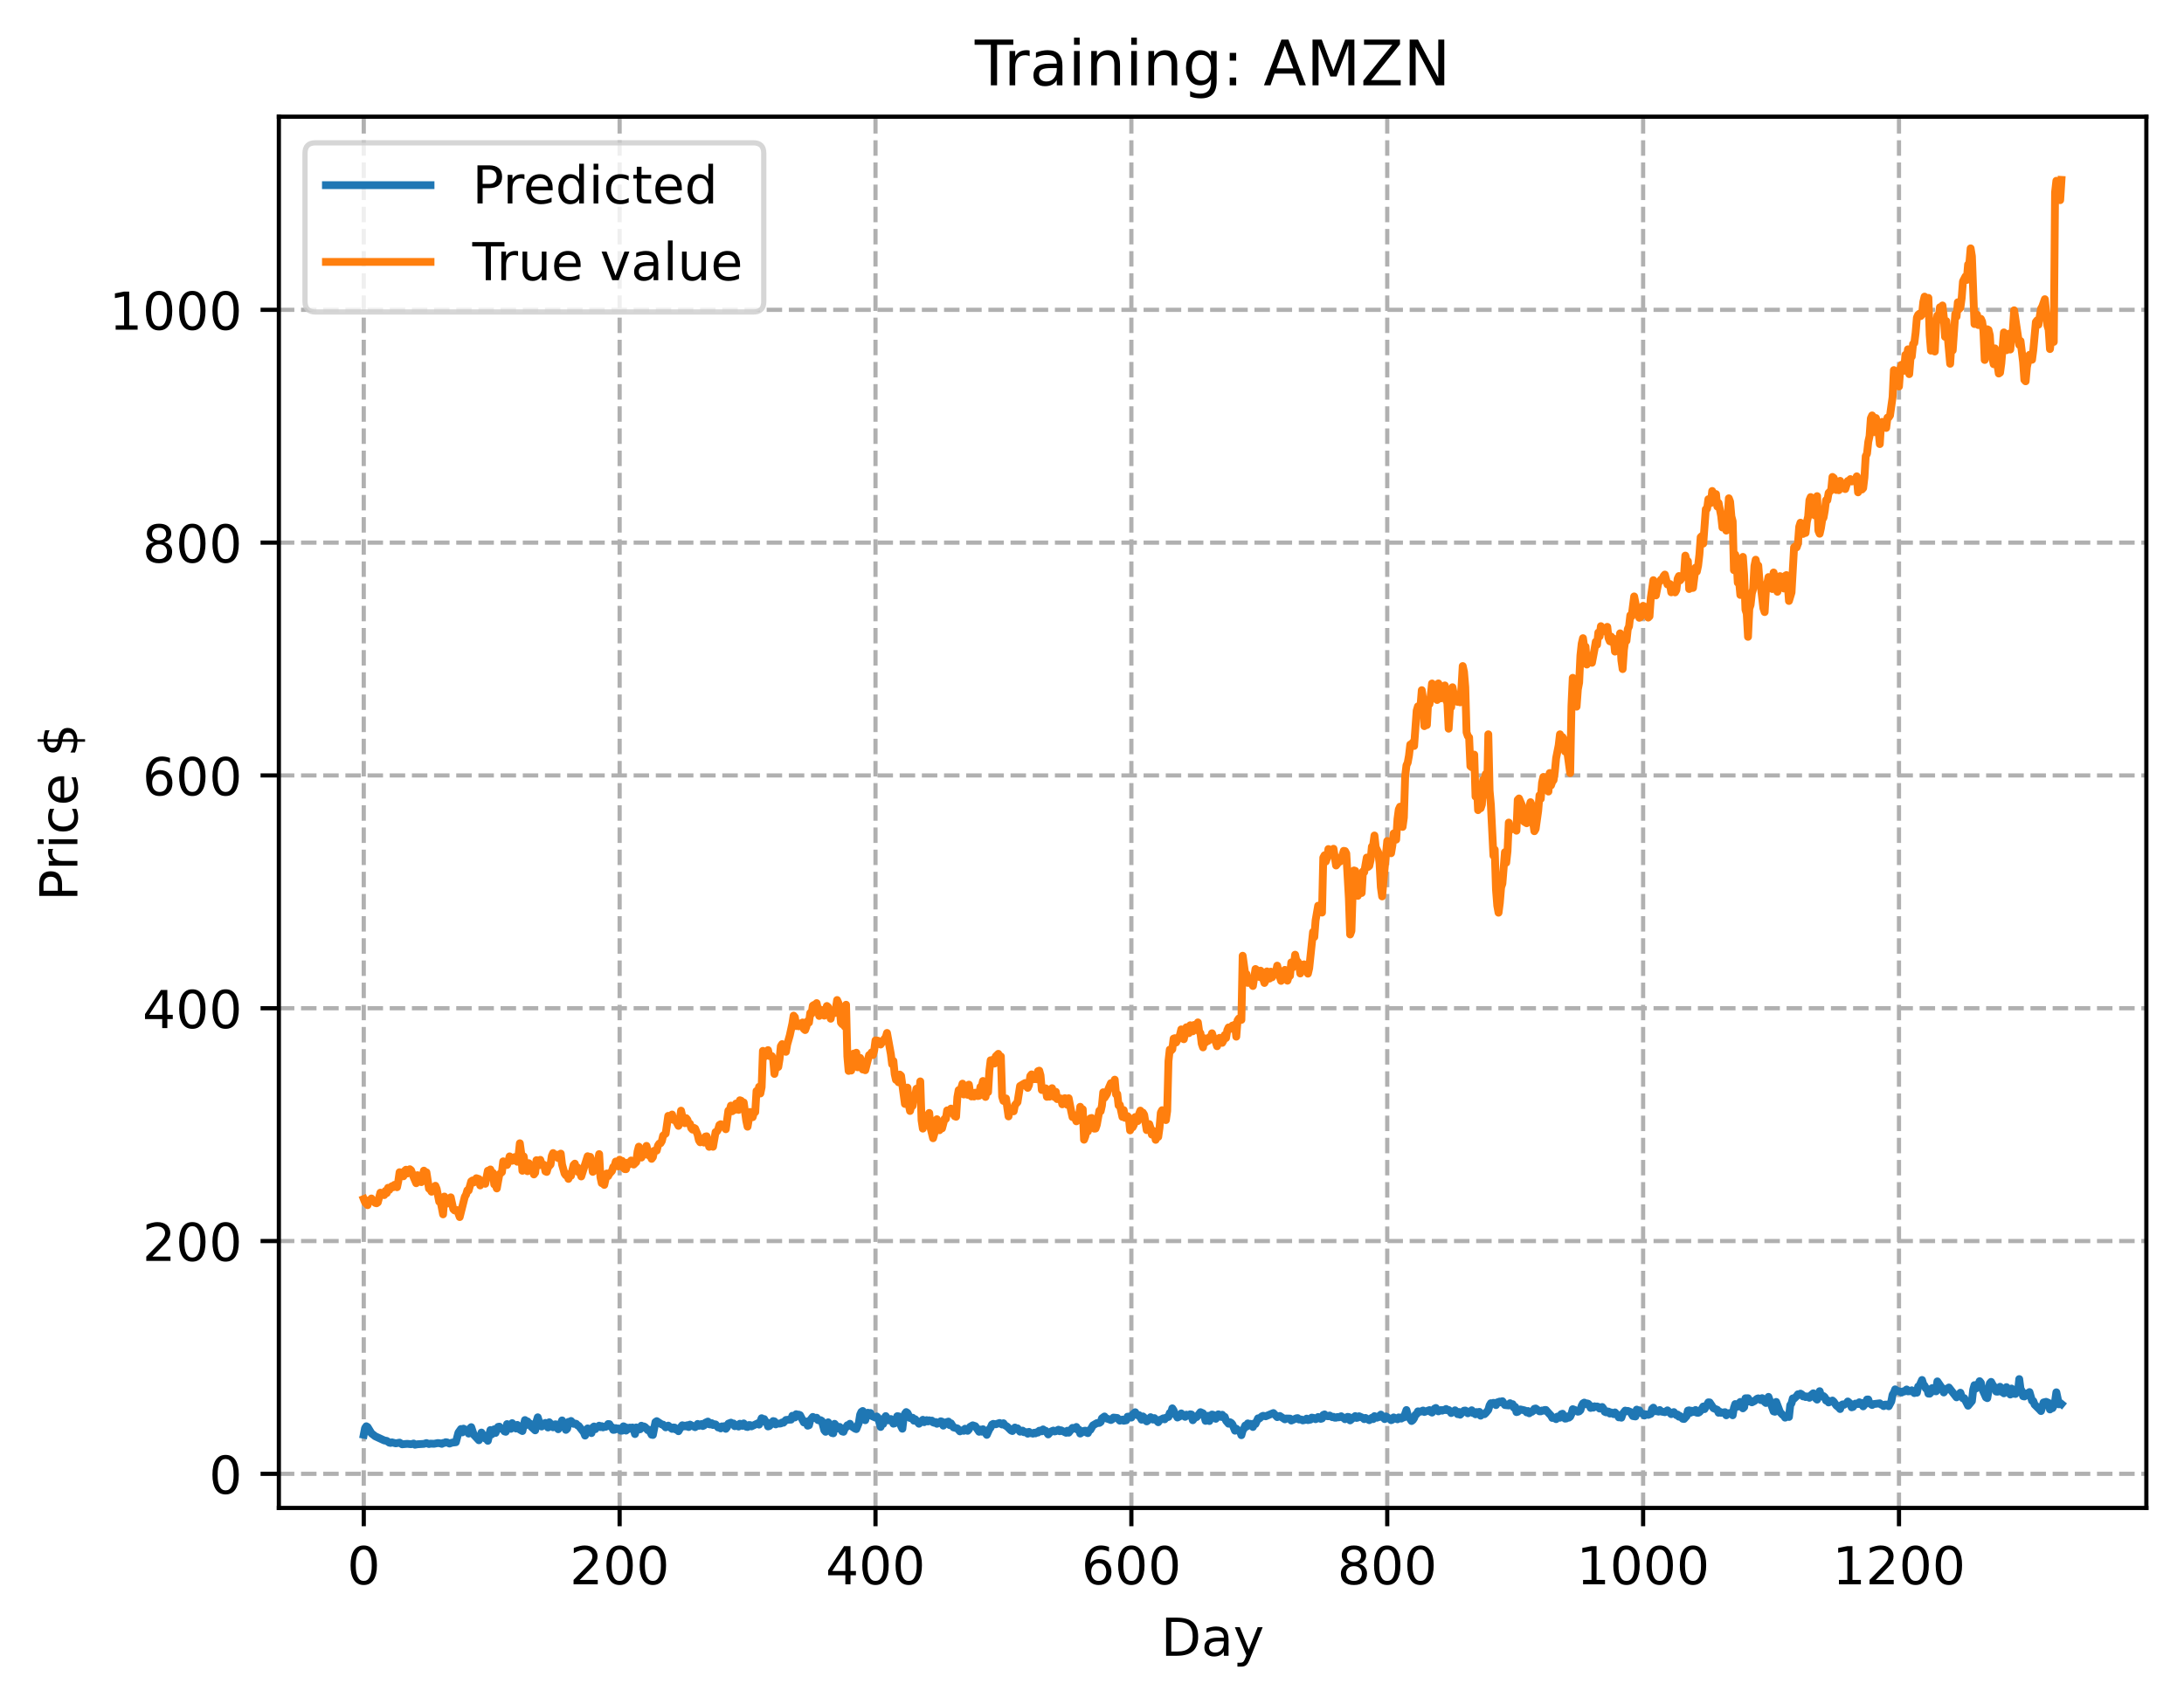 <?xml version="1.0" encoding="utf-8" standalone="no"?>
<!DOCTYPE svg PUBLIC "-//W3C//DTD SVG 1.1//EN"
  "http://www.w3.org/Graphics/SVG/1.1/DTD/svg11.dtd">
<!-- Created with matplotlib (https://matplotlib.org/) -->
<svg height="325.986pt" version="1.1" viewBox="0 0 417.648 325.986" width="417.648pt" xmlns="http://www.w3.org/2000/svg" xmlns:xlink="http://www.w3.org/1999/xlink">
 <defs>
  <style type="text/css">
*{stroke-linecap:butt;stroke-linejoin:round;}
  </style>
 </defs>
 <g id="figure_1">
  <g id="patch_1">
   <path d="M 0 325.986 
L 417.648 325.986 
L 417.648 0 
L 0 0 
z
" style="fill:#ffffff;"/>
  </g>
  <g id="axes_1">
   <g id="patch_2">
    <path d="M 53.328 288.43 
L 410.448 288.43 
L 410.448 22.318 
L 53.328 22.318 
z
" style="fill:#ffffff;"/>
   </g>
   <g id="matplotlib.axis_1">
    <g id="xtick_1">
     <g id="line2d_1">
      <path clip-path="url(#p5e2093f3cb)" d="M 69.561 288.43 
L 69.561 22.318 
" style="fill:none;stroke:#b0b0b0;stroke-dasharray:2.96,1.28;stroke-dashoffset:0;stroke-width:0.8;"/>
     </g>
     <g id="line2d_2">
      <defs>
       <path d="M 0 0 
L 0 3.5 
" id="m9c9137addb" style="stroke:#000000;stroke-width:0.8;"/>
      </defs>
      <g>
       <use style="stroke:#000000;stroke-width:0.8;" x="69.561" xlink:href="#m9c9137addb" y="288.43"/>
      </g>
     </g>
     <g id="text_1">
      <!-- 0 -->
      <defs>
       <path d="M 31.781 66.406 
Q 24.172 66.406 20.328 58.906 
Q 16.5 51.422 16.5 36.375 
Q 16.5 21.391 20.328 13.891 
Q 24.172 6.391 31.781 6.391 
Q 39.453 6.391 43.281 13.891 
Q 47.125 21.391 47.125 36.375 
Q 47.125 51.422 43.281 58.906 
Q 39.453 66.406 31.781 66.406 
z
M 31.781 74.219 
Q 44.047 74.219 50.516 64.516 
Q 56.984 54.828 56.984 36.375 
Q 56.984 17.969 50.516 8.266 
Q 44.047 -1.422 31.781 -1.422 
Q 19.531 -1.422 13.062 8.266 
Q 6.594 17.969 6.594 36.375 
Q 6.594 54.828 13.062 64.516 
Q 19.531 74.219 31.781 74.219 
z
" id="DejaVuSans-48"/>
      </defs>
      <g transform="translate(66.38 303.029)scale(0.1 -0.1)">
       <use xlink:href="#DejaVuSans-48"/>
      </g>
     </g>
    </g>
    <g id="xtick_2">
     <g id="line2d_3">
      <path clip-path="url(#p5e2093f3cb)" d="M 118.491 288.43 
L 118.491 22.318 
" style="fill:none;stroke:#b0b0b0;stroke-dasharray:2.96,1.28;stroke-dashoffset:0;stroke-width:0.8;"/>
     </g>
     <g id="line2d_4">
      <g>
       <use style="stroke:#000000;stroke-width:0.8;" x="118.491" xlink:href="#m9c9137addb" y="288.43"/>
      </g>
     </g>
     <g id="text_2">
      <!-- 200 -->
      <defs>
       <path d="M 19.188 8.297 
L 53.609 8.297 
L 53.609 0 
L 7.328 0 
L 7.328 8.297 
Q 12.938 14.109 22.625 23.891 
Q 32.328 33.688 34.812 36.531 
Q 39.547 41.844 41.422 45.531 
Q 43.312 49.219 43.312 52.781 
Q 43.312 58.594 39.234 62.25 
Q 35.156 65.922 28.609 65.922 
Q 23.969 65.922 18.812 64.312 
Q 13.672 62.703 7.812 59.422 
L 7.812 69.391 
Q 13.766 71.781 18.938 73 
Q 24.125 74.219 28.422 74.219 
Q 39.75 74.219 46.484 68.547 
Q 53.219 62.891 53.219 53.422 
Q 53.219 48.922 51.531 44.891 
Q 49.859 40.875 45.406 35.406 
Q 44.188 33.984 37.641 27.219 
Q 31.109 20.453 19.188 8.297 
z
" id="DejaVuSans-50"/>
      </defs>
      <g transform="translate(108.948 303.029)scale(0.1 -0.1)">
       <use xlink:href="#DejaVuSans-50"/>
       <use x="63.623" xlink:href="#DejaVuSans-48"/>
       <use x="127.246" xlink:href="#DejaVuSans-48"/>
      </g>
     </g>
    </g>
    <g id="xtick_3">
     <g id="line2d_5">
      <path clip-path="url(#p5e2093f3cb)" d="M 167.422 288.43 
L 167.422 22.318 
" style="fill:none;stroke:#b0b0b0;stroke-dasharray:2.96,1.28;stroke-dashoffset:0;stroke-width:0.8;"/>
     </g>
     <g id="line2d_6">
      <g>
       <use style="stroke:#000000;stroke-width:0.8;" x="167.422" xlink:href="#m9c9137addb" y="288.43"/>
      </g>
     </g>
     <g id="text_3">
      <!-- 400 -->
      <defs>
       <path d="M 37.797 64.312 
L 12.891 25.391 
L 37.797 25.391 
z
M 35.203 72.906 
L 47.609 72.906 
L 47.609 25.391 
L 58.016 25.391 
L 58.016 17.188 
L 47.609 17.188 
L 47.609 0 
L 37.797 0 
L 37.797 17.188 
L 4.891 17.188 
L 4.891 26.703 
z
" id="DejaVuSans-52"/>
      </defs>
      <g transform="translate(157.878 303.029)scale(0.1 -0.1)">
       <use xlink:href="#DejaVuSans-52"/>
       <use x="63.623" xlink:href="#DejaVuSans-48"/>
       <use x="127.246" xlink:href="#DejaVuSans-48"/>
      </g>
     </g>
    </g>
    <g id="xtick_4">
     <g id="line2d_7">
      <path clip-path="url(#p5e2093f3cb)" d="M 216.353 288.43 
L 216.353 22.318 
" style="fill:none;stroke:#b0b0b0;stroke-dasharray:2.96,1.28;stroke-dashoffset:0;stroke-width:0.8;"/>
     </g>
     <g id="line2d_8">
      <g>
       <use style="stroke:#000000;stroke-width:0.8;" x="216.353" xlink:href="#m9c9137addb" y="288.43"/>
      </g>
     </g>
     <g id="text_4">
      <!-- 600 -->
      <defs>
       <path d="M 33.016 40.375 
Q 26.375 40.375 22.484 35.828 
Q 18.609 31.297 18.609 23.391 
Q 18.609 15.531 22.484 10.953 
Q 26.375 6.391 33.016 6.391 
Q 39.656 6.391 43.531 10.953 
Q 47.406 15.531 47.406 23.391 
Q 47.406 31.297 43.531 35.828 
Q 39.656 40.375 33.016 40.375 
z
M 52.594 71.297 
L 52.594 62.312 
Q 48.875 64.062 45.094 64.984 
Q 41.312 65.922 37.594 65.922 
Q 27.828 65.922 22.672 59.328 
Q 17.531 52.734 16.797 39.406 
Q 19.672 43.656 24.016 45.922 
Q 28.375 48.188 33.594 48.188 
Q 44.578 48.188 50.953 41.516 
Q 57.328 34.859 57.328 23.391 
Q 57.328 12.156 50.688 5.359 
Q 44.047 -1.422 33.016 -1.422 
Q 20.359 -1.422 13.672 8.266 
Q 6.984 17.969 6.984 36.375 
Q 6.984 53.656 15.188 63.938 
Q 23.391 74.219 37.203 74.219 
Q 40.922 74.219 44.703 73.484 
Q 48.484 72.75 52.594 71.297 
z
" id="DejaVuSans-54"/>
      </defs>
      <g transform="translate(206.809 303.029)scale(0.1 -0.1)">
       <use xlink:href="#DejaVuSans-54"/>
       <use x="63.623" xlink:href="#DejaVuSans-48"/>
       <use x="127.246" xlink:href="#DejaVuSans-48"/>
      </g>
     </g>
    </g>
    <g id="xtick_5">
     <g id="line2d_9">
      <path clip-path="url(#p5e2093f3cb)" d="M 265.283 288.43 
L 265.283 22.318 
" style="fill:none;stroke:#b0b0b0;stroke-dasharray:2.96,1.28;stroke-dashoffset:0;stroke-width:0.8;"/>
     </g>
     <g id="line2d_10">
      <g>
       <use style="stroke:#000000;stroke-width:0.8;" x="265.283" xlink:href="#m9c9137addb" y="288.43"/>
      </g>
     </g>
     <g id="text_5">
      <!-- 800 -->
      <defs>
       <path d="M 31.781 34.625 
Q 24.75 34.625 20.719 30.859 
Q 16.703 27.094 16.703 20.516 
Q 16.703 13.922 20.719 10.156 
Q 24.75 6.391 31.781 6.391 
Q 38.812 6.391 42.859 10.172 
Q 46.922 13.969 46.922 20.516 
Q 46.922 27.094 42.891 30.859 
Q 38.875 34.625 31.781 34.625 
z
M 21.922 38.812 
Q 15.578 40.375 12.031 44.719 
Q 8.5 49.078 8.5 55.328 
Q 8.5 64.062 14.719 69.141 
Q 20.953 74.219 31.781 74.219 
Q 42.672 74.219 48.875 69.141 
Q 55.078 64.062 55.078 55.328 
Q 55.078 49.078 51.531 44.719 
Q 48 40.375 41.703 38.812 
Q 48.828 37.156 52.797 32.312 
Q 56.781 27.484 56.781 20.516 
Q 56.781 9.906 50.312 4.234 
Q 43.844 -1.422 31.781 -1.422 
Q 19.734 -1.422 13.25 4.234 
Q 6.781 9.906 6.781 20.516 
Q 6.781 27.484 10.781 32.312 
Q 14.797 37.156 21.922 38.812 
z
M 18.312 54.391 
Q 18.312 48.734 21.844 45.562 
Q 25.391 42.391 31.781 42.391 
Q 38.141 42.391 41.719 45.562 
Q 45.312 48.734 45.312 54.391 
Q 45.312 60.062 41.719 63.234 
Q 38.141 66.406 31.781 66.406 
Q 25.391 66.406 21.844 63.234 
Q 18.312 60.062 18.312 54.391 
z
" id="DejaVuSans-56"/>
      </defs>
      <g transform="translate(255.74 303.029)scale(0.1 -0.1)">
       <use xlink:href="#DejaVuSans-56"/>
       <use x="63.623" xlink:href="#DejaVuSans-48"/>
       <use x="127.246" xlink:href="#DejaVuSans-48"/>
      </g>
     </g>
    </g>
    <g id="xtick_6">
     <g id="line2d_11">
      <path clip-path="url(#p5e2093f3cb)" d="M 314.214 288.43 
L 314.214 22.318 
" style="fill:none;stroke:#b0b0b0;stroke-dasharray:2.96,1.28;stroke-dashoffset:0;stroke-width:0.8;"/>
     </g>
     <g id="line2d_12">
      <g>
       <use style="stroke:#000000;stroke-width:0.8;" x="314.214" xlink:href="#m9c9137addb" y="288.43"/>
      </g>
     </g>
     <g id="text_6">
      <!-- 1000 -->
      <defs>
       <path d="M 12.406 8.297 
L 28.516 8.297 
L 28.516 63.922 
L 10.984 60.406 
L 10.984 69.391 
L 28.422 72.906 
L 38.281 72.906 
L 38.281 8.297 
L 54.391 8.297 
L 54.391 0 
L 12.406 0 
z
" id="DejaVuSans-49"/>
      </defs>
      <g transform="translate(301.489 303.029)scale(0.1 -0.1)">
       <use xlink:href="#DejaVuSans-49"/>
       <use x="63.623" xlink:href="#DejaVuSans-48"/>
       <use x="127.246" xlink:href="#DejaVuSans-48"/>
       <use x="190.869" xlink:href="#DejaVuSans-48"/>
      </g>
     </g>
    </g>
    <g id="xtick_7">
     <g id="line2d_13">
      <path clip-path="url(#p5e2093f3cb)" d="M 363.144 288.43 
L 363.144 22.318 
" style="fill:none;stroke:#b0b0b0;stroke-dasharray:2.96,1.28;stroke-dashoffset:0;stroke-width:0.8;"/>
     </g>
     <g id="line2d_14">
      <g>
       <use style="stroke:#000000;stroke-width:0.8;" x="363.144" xlink:href="#m9c9137addb" y="288.43"/>
      </g>
     </g>
     <g id="text_7">
      <!-- 1200 -->
      <g transform="translate(350.419 303.029)scale(0.1 -0.1)">
       <use xlink:href="#DejaVuSans-49"/>
       <use x="63.623" xlink:href="#DejaVuSans-50"/>
       <use x="127.246" xlink:href="#DejaVuSans-48"/>
       <use x="190.869" xlink:href="#DejaVuSans-48"/>
      </g>
     </g>
    </g>
    <g id="text_8">
     <!-- Day -->
     <defs>
      <path d="M 19.672 64.797 
L 19.672 8.109 
L 31.594 8.109 
Q 46.688 8.109 53.688 14.938 
Q 60.688 21.781 60.688 36.531 
Q 60.688 51.172 53.688 57.984 
Q 46.688 64.797 31.594 64.797 
z
M 9.812 72.906 
L 30.078 72.906 
Q 51.266 72.906 61.172 64.094 
Q 71.094 55.281 71.094 36.531 
Q 71.094 17.672 61.125 8.828 
Q 51.172 0 30.078 0 
L 9.812 0 
z
" id="DejaVuSans-68"/>
      <path d="M 34.281 27.484 
Q 23.391 27.484 19.188 25 
Q 14.984 22.516 14.984 16.5 
Q 14.984 11.719 18.141 8.906 
Q 21.297 6.109 26.703 6.109 
Q 34.188 6.109 38.703 11.406 
Q 43.219 16.703 43.219 25.484 
L 43.219 27.484 
z
M 52.203 31.203 
L 52.203 0 
L 43.219 0 
L 43.219 8.297 
Q 40.141 3.328 35.547 0.953 
Q 30.953 -1.422 24.312 -1.422 
Q 15.922 -1.422 10.953 3.297 
Q 6 8.016 6 15.922 
Q 6 25.141 12.172 29.828 
Q 18.359 34.516 30.609 34.516 
L 43.219 34.516 
L 43.219 35.406 
Q 43.219 41.609 39.141 45 
Q 35.062 48.391 27.688 48.391 
Q 23 48.391 18.547 47.266 
Q 14.109 46.141 10.016 43.891 
L 10.016 52.203 
Q 14.938 54.109 19.578 55.047 
Q 24.219 56 28.609 56 
Q 40.484 56 46.344 49.844 
Q 52.203 43.703 52.203 31.203 
z
" id="DejaVuSans-97"/>
      <path d="M 32.172 -5.078 
Q 28.375 -14.844 24.75 -17.812 
Q 21.141 -20.797 15.094 -20.797 
L 7.906 -20.797 
L 7.906 -13.281 
L 13.188 -13.281 
Q 16.891 -13.281 18.938 -11.516 
Q 21 -9.766 23.484 -3.219 
L 25.094 0.875 
L 2.984 54.688 
L 12.5 54.688 
L 29.594 11.922 
L 46.688 54.688 
L 56.203 54.688 
z
" id="DejaVuSans-121"/>
     </defs>
     <g transform="translate(222.015 316.707)scale(0.1 -0.1)">
      <use xlink:href="#DejaVuSans-68"/>
      <use x="77.002" xlink:href="#DejaVuSans-97"/>
      <use x="138.281" xlink:href="#DejaVuSans-121"/>
     </g>
    </g>
   </g>
   <g id="matplotlib.axis_2">
    <g id="ytick_1">
     <g id="line2d_15">
      <path clip-path="url(#p5e2093f3cb)" d="M 53.328 281.909 
L 410.448 281.909 
" style="fill:none;stroke:#b0b0b0;stroke-dasharray:2.96,1.28;stroke-dashoffset:0;stroke-width:0.8;"/>
     </g>
     <g id="line2d_16">
      <defs>
       <path d="M 0 0 
L -3.5 0 
" id="m11bfd7fc52" style="stroke:#000000;stroke-width:0.8;"/>
      </defs>
      <g>
       <use style="stroke:#000000;stroke-width:0.8;" x="53.328" xlink:href="#m11bfd7fc52" y="281.909"/>
      </g>
     </g>
     <g id="text_9">
      <!-- 0 -->
      <g transform="translate(39.966 285.708)scale(0.1 -0.1)">
       <use xlink:href="#DejaVuSans-48"/>
      </g>
     </g>
    </g>
    <g id="ytick_2">
     <g id="line2d_17">
      <path clip-path="url(#p5e2093f3cb)" d="M 53.328 237.379 
L 410.448 237.379 
" style="fill:none;stroke:#b0b0b0;stroke-dasharray:2.96,1.28;stroke-dashoffset:0;stroke-width:0.8;"/>
     </g>
     <g id="line2d_18">
      <g>
       <use style="stroke:#000000;stroke-width:0.8;" x="53.328" xlink:href="#m11bfd7fc52" y="237.379"/>
      </g>
     </g>
     <g id="text_10">
      <!-- 200 -->
      <g transform="translate(27.241 241.179)scale(0.1 -0.1)">
       <use xlink:href="#DejaVuSans-50"/>
       <use x="63.623" xlink:href="#DejaVuSans-48"/>
       <use x="127.246" xlink:href="#DejaVuSans-48"/>
      </g>
     </g>
    </g>
    <g id="ytick_3">
     <g id="line2d_19">
      <path clip-path="url(#p5e2093f3cb)" d="M 53.328 192.85 
L 410.448 192.85 
" style="fill:none;stroke:#b0b0b0;stroke-dasharray:2.96,1.28;stroke-dashoffset:0;stroke-width:0.8;"/>
     </g>
     <g id="line2d_20">
      <g>
       <use style="stroke:#000000;stroke-width:0.8;" x="53.328" xlink:href="#m11bfd7fc52" y="192.85"/>
      </g>
     </g>
     <g id="text_11">
      <!-- 400 -->
      <g transform="translate(27.241 196.649)scale(0.1 -0.1)">
       <use xlink:href="#DejaVuSans-52"/>
       <use x="63.623" xlink:href="#DejaVuSans-48"/>
       <use x="127.246" xlink:href="#DejaVuSans-48"/>
      </g>
     </g>
    </g>
    <g id="ytick_4">
     <g id="line2d_21">
      <path clip-path="url(#p5e2093f3cb)" d="M 53.328 148.32 
L 410.448 148.32 
" style="fill:none;stroke:#b0b0b0;stroke-dasharray:2.96,1.28;stroke-dashoffset:0;stroke-width:0.8;"/>
     </g>
     <g id="line2d_22">
      <g>
       <use style="stroke:#000000;stroke-width:0.8;" x="53.328" xlink:href="#m11bfd7fc52" y="148.32"/>
      </g>
     </g>
     <g id="text_12">
      <!-- 600 -->
      <g transform="translate(27.241 152.12)scale(0.1 -0.1)">
       <use xlink:href="#DejaVuSans-54"/>
       <use x="63.623" xlink:href="#DejaVuSans-48"/>
       <use x="127.246" xlink:href="#DejaVuSans-48"/>
      </g>
     </g>
    </g>
    <g id="ytick_5">
     <g id="line2d_23">
      <path clip-path="url(#p5e2093f3cb)" d="M 53.328 103.791 
L 410.448 103.791 
" style="fill:none;stroke:#b0b0b0;stroke-dasharray:2.96,1.28;stroke-dashoffset:0;stroke-width:0.8;"/>
     </g>
     <g id="line2d_24">
      <g>
       <use style="stroke:#000000;stroke-width:0.8;" x="53.328" xlink:href="#m11bfd7fc52" y="103.791"/>
      </g>
     </g>
     <g id="text_13">
      <!-- 800 -->
      <g transform="translate(27.241 107.59)scale(0.1 -0.1)">
       <use xlink:href="#DejaVuSans-56"/>
       <use x="63.623" xlink:href="#DejaVuSans-48"/>
       <use x="127.246" xlink:href="#DejaVuSans-48"/>
      </g>
     </g>
    </g>
    <g id="ytick_6">
     <g id="line2d_25">
      <path clip-path="url(#p5e2093f3cb)" d="M 53.328 59.262 
L 410.448 59.262 
" style="fill:none;stroke:#b0b0b0;stroke-dasharray:2.96,1.28;stroke-dashoffset:0;stroke-width:0.8;"/>
     </g>
     <g id="line2d_26">
      <g>
       <use style="stroke:#000000;stroke-width:0.8;" x="53.328" xlink:href="#m11bfd7fc52" y="59.262"/>
      </g>
     </g>
     <g id="text_14">
      <!-- 1000 -->
      <g transform="translate(20.878 63.061)scale(0.1 -0.1)">
       <use xlink:href="#DejaVuSans-49"/>
       <use x="63.623" xlink:href="#DejaVuSans-48"/>
       <use x="127.246" xlink:href="#DejaVuSans-48"/>
       <use x="190.869" xlink:href="#DejaVuSans-48"/>
      </g>
     </g>
    </g>
    <g id="text_15">
     <!-- Price $ -->
     <defs>
      <path d="M 19.672 64.797 
L 19.672 37.406 
L 32.078 37.406 
Q 38.969 37.406 42.719 40.969 
Q 46.484 44.531 46.484 51.125 
Q 46.484 57.672 42.719 61.234 
Q 38.969 64.797 32.078 64.797 
z
M 9.812 72.906 
L 32.078 72.906 
Q 44.344 72.906 50.609 67.359 
Q 56.891 61.812 56.891 51.125 
Q 56.891 40.328 50.609 34.812 
Q 44.344 29.297 32.078 29.297 
L 19.672 29.297 
L 19.672 0 
L 9.812 0 
z
" id="DejaVuSans-80"/>
      <path d="M 41.109 46.297 
Q 39.594 47.172 37.812 47.578 
Q 36.031 48 33.891 48 
Q 26.266 48 22.188 43.047 
Q 18.109 38.094 18.109 28.812 
L 18.109 0 
L 9.078 0 
L 9.078 54.688 
L 18.109 54.688 
L 18.109 46.188 
Q 20.953 51.172 25.484 53.578 
Q 30.031 56 36.531 56 
Q 37.453 56 38.578 55.875 
Q 39.703 55.766 41.062 55.516 
z
" id="DejaVuSans-114"/>
      <path d="M 9.422 54.688 
L 18.406 54.688 
L 18.406 0 
L 9.422 0 
z
M 9.422 75.984 
L 18.406 75.984 
L 18.406 64.594 
L 9.422 64.594 
z
" id="DejaVuSans-105"/>
      <path d="M 48.781 52.594 
L 48.781 44.188 
Q 44.969 46.297 41.141 47.344 
Q 37.312 48.391 33.406 48.391 
Q 24.656 48.391 19.812 42.844 
Q 14.984 37.312 14.984 27.297 
Q 14.984 17.281 19.812 11.734 
Q 24.656 6.203 33.406 6.203 
Q 37.312 6.203 41.141 7.25 
Q 44.969 8.297 48.781 10.406 
L 48.781 2.094 
Q 45.016 0.344 40.984 -0.531 
Q 36.969 -1.422 32.422 -1.422 
Q 20.062 -1.422 12.781 6.344 
Q 5.516 14.109 5.516 27.297 
Q 5.516 40.672 12.859 48.328 
Q 20.219 56 33.016 56 
Q 37.156 56 41.109 55.141 
Q 45.062 54.297 48.781 52.594 
z
" id="DejaVuSans-99"/>
      <path d="M 56.203 29.594 
L 56.203 25.203 
L 14.891 25.203 
Q 15.484 15.922 20.484 11.062 
Q 25.484 6.203 34.422 6.203 
Q 39.594 6.203 44.453 7.469 
Q 49.312 8.734 54.109 11.281 
L 54.109 2.781 
Q 49.266 0.734 44.188 -0.344 
Q 39.109 -1.422 33.891 -1.422 
Q 20.797 -1.422 13.156 6.188 
Q 5.516 13.812 5.516 26.812 
Q 5.516 40.234 12.766 48.109 
Q 20.016 56 32.328 56 
Q 43.359 56 49.781 48.891 
Q 56.203 41.797 56.203 29.594 
z
M 47.219 32.234 
Q 47.125 39.594 43.094 43.984 
Q 39.062 48.391 32.422 48.391 
Q 24.906 48.391 20.391 44.141 
Q 15.875 39.891 15.188 32.172 
z
" id="DejaVuSans-101"/>
      <path id="DejaVuSans-32"/>
      <path d="M 33.797 -14.703 
L 28.906 -14.703 
L 28.859 0 
Q 23.734 0.094 18.609 1.188 
Q 13.484 2.297 8.297 4.5 
L 8.297 13.281 
Q 13.281 10.156 18.375 8.562 
Q 23.484 6.984 28.906 6.938 
L 28.906 29.203 
Q 18.109 30.953 13.203 35.156 
Q 8.297 39.359 8.297 46.688 
Q 8.297 54.641 13.625 59.219 
Q 18.953 63.812 28.906 64.5 
L 28.906 75.984 
L 33.797 75.984 
L 33.797 64.656 
Q 38.328 64.453 42.578 63.688 
Q 46.828 62.938 50.875 61.625 
L 50.875 53.078 
Q 46.828 55.125 42.547 56.25 
Q 38.281 57.375 33.797 57.562 
L 33.797 36.719 
Q 44.875 35.016 50.094 30.609 
Q 55.328 26.219 55.328 18.609 
Q 55.328 10.359 49.781 5.594 
Q 44.234 0.828 33.797 0.094 
z
M 28.906 37.594 
L 28.906 57.625 
Q 23.25 56.984 20.266 54.391 
Q 17.281 51.812 17.281 47.516 
Q 17.281 43.312 20.031 40.969 
Q 22.797 38.625 28.906 37.594 
z
M 33.797 28.219 
L 33.797 7.078 
Q 39.984 7.906 43.141 10.594 
Q 46.297 13.281 46.297 17.672 
Q 46.297 21.969 43.281 24.5 
Q 40.281 27.047 33.797 28.219 
z
" id="DejaVuSans-36"/>
     </defs>
     <g transform="translate(14.798 172.342)rotate(-90)scale(0.1 -0.1)">
      <use xlink:href="#DejaVuSans-80"/>
      <use x="58.553" xlink:href="#DejaVuSans-114"/>
      <use x="99.666" xlink:href="#DejaVuSans-105"/>
      <use x="127.449" xlink:href="#DejaVuSans-99"/>
      <use x="182.43" xlink:href="#DejaVuSans-101"/>
      <use x="243.953" xlink:href="#DejaVuSans-32"/>
      <use x="275.74" xlink:href="#DejaVuSans-36"/>
     </g>
    </g>
   </g>
   <g id="line2d_27">
    <path clip-path="url(#p5e2093f3cb)" d="M 69.561 274.434 
L 69.806 273.173 
L 70.05 272.809 
L 70.295 272.957 
L 71.029 274.161 
L 71.763 274.727 
L 73.475 275.517 
L 73.965 275.607 
L 74.454 275.949 
L 74.699 275.994 
L 74.943 275.885 
L 75.677 276.076 
L 76.411 275.94 
L 76.9 276.259 
L 77.879 276.167 
L 78.613 276.244 
L 79.102 276.114 
L 79.347 276.334 
L 79.836 276.248 
L 81.06 276.176 
L 81.549 276.029 
L 82.038 276.209 
L 82.283 276.133 
L 83.017 276.156 
L 83.751 276.017 
L 84.24 276.085 
L 84.485 276.174 
L 84.729 276.005 
L 84.974 275.995 
L 85.219 275.864 
L 85.463 275.884 
L 85.953 276.116 
L 86.442 275.942 
L 87.176 275.86 
L 87.665 274.024 
L 88.154 273.334 
L 88.399 273.975 
L 88.644 273.267 
L 89.378 273.737 
L 89.622 274.209 
L 89.867 273.228 
L 90.112 272.98 
L 90.601 274.435 
L 91.58 275.483 
L 92.069 274.01 
L 92.314 274.566 
L 92.558 274.529 
L 92.803 275.159 
L 93.048 275.244 
L 93.292 275.59 
L 93.781 273.534 
L 94.026 274.363 
L 94.515 273.385 
L 94.76 274.089 
L 95.249 272.93 
L 95.494 272.879 
L 95.739 273.212 
L 96.228 273.411 
L 96.473 273.787 
L 96.717 273.862 
L 96.962 272.39 
L 97.696 273.3 
L 97.941 272.212 
L 98.185 272.679 
L 98.43 272.882 
L 98.675 273.239 
L 98.919 272.546 
L 99.164 273.154 
L 99.409 273.444 
L 99.898 273.72 
L 100.387 271.623 
L 100.632 272.571 
L 100.876 271.878 
L 101.121 272.321 
L 101.366 272.297 
L 101.61 272.91 
L 102.344 273.588 
L 102.589 271.897 
L 102.834 271.094 
L 103.078 271.867 
L 103.323 272.255 
L 103.568 272.858 
L 103.812 272.376 
L 104.302 272.166 
L 104.546 272.444 
L 104.791 273.044 
L 105.036 272.044 
L 105.525 272.631 
L 105.769 273.004 
L 106.014 272.468 
L 106.259 272.428 
L 106.748 273.374 
L 106.993 272.609 
L 107.237 272.295 
L 107.482 271.689 
L 107.727 272.539 
L 107.971 272.869 
L 108.216 273.5 
L 108.461 273.265 
L 108.705 271.97 
L 108.95 271.962 
L 109.195 271.799 
L 109.684 272.341 
L 109.929 272.28 
L 110.173 272.338 
L 110.418 272.621 
L 110.663 272.732 
L 111.641 273.976 
L 111.886 274.592 
L 112.375 273.218 
L 113.109 274.115 
L 113.354 273.052 
L 113.598 272.851 
L 113.843 273.366 
L 114.088 272.969 
L 114.332 272.934 
L 114.577 272.697 
L 114.822 272.972 
L 115.066 272.785 
L 115.311 273.024 
L 115.556 272.888 
L 115.8 272.922 
L 116.045 272.793 
L 116.29 272.38 
L 116.534 272.403 
L 116.779 272.869 
L 117.024 272.972 
L 117.268 273.502 
L 117.513 273.479 
L 117.757 273.161 
L 118.002 273.349 
L 118.247 273.225 
L 118.491 273.373 
L 118.736 273.66 
L 118.981 273.646 
L 119.225 272.817 
L 119.47 272.929 
L 119.715 273.637 
L 119.959 273.092 
L 120.204 273.343 
L 120.449 273.063 
L 120.693 273.293 
L 120.938 273.044 
L 121.183 273.292 
L 121.427 274.296 
L 121.672 273.034 
L 121.917 273.533 
L 122.161 273.329 
L 122.406 273.383 
L 122.651 272.705 
L 122.895 273.064 
L 123.14 272.846 
L 123.385 272.978 
L 123.874 273.554 
L 124.118 273.466 
L 124.608 274.426 
L 124.852 274.472 
L 125.342 272.002 
L 125.586 271.833 
L 126.565 272.473 
L 126.81 272.501 
L 127.299 273.018 
L 127.788 272.688 
L 128.522 273.312 
L 128.767 273.037 
L 129.012 273.06 
L 129.256 273.442 
L 129.501 273.354 
L 129.745 273.753 
L 130.235 272.906 
L 130.479 272.617 
L 130.724 272.848 
L 130.969 272.685 
L 131.213 272.842 
L 131.458 272.607 
L 131.703 272.956 
L 131.947 272.49 
L 132.926 272.982 
L 133.171 272.793 
L 133.415 272.361 
L 133.66 272.724 
L 134.149 272.384 
L 134.394 272.766 
L 134.639 272.648 
L 134.883 272.132 
L 135.373 271.913 
L 135.617 272.427 
L 135.862 272.464 
L 136.106 272.22 
L 136.351 272.568 
L 136.596 272.418 
L 136.84 272.455 
L 137.33 273.034 
L 137.574 273.061 
L 137.819 273.215 
L 138.064 272.826 
L 138.308 272.878 
L 138.553 272.778 
L 138.798 273.294 
L 139.042 272.981 
L 139.287 272.305 
L 139.776 272.12 
L 140.021 272.343 
L 140.266 272.274 
L 140.51 272.799 
L 140.755 272.542 
L 141.244 272.863 
L 141.489 272.325 
L 141.733 272.679 
L 141.978 272.727 
L 142.223 272.263 
L 142.712 272.899 
L 142.957 272.947 
L 143.201 272.579 
L 143.446 272.584 
L 143.691 272.83 
L 144.914 272.243 
L 145.159 272.491 
L 145.648 271.268 
L 145.893 271.609 
L 146.137 271.437 
L 146.382 272.012 
L 146.627 272.029 
L 146.871 272.842 
L 147.116 272.765 
L 147.605 272.248 
L 147.85 271.818 
L 148.094 271.875 
L 148.339 272.452 
L 148.584 272.288 
L 149.073 272.298 
L 149.318 272.263 
L 149.562 272.085 
L 149.807 272.132 
L 150.296 271.604 
L 151.03 271.543 
L 151.275 271.539 
L 151.52 270.801 
L 151.764 271.132 
L 152.009 271.126 
L 152.254 270.5 
L 152.498 270.64 
L 152.743 270.585 
L 152.988 270.683 
L 153.721 272.082 
L 154.211 271.895 
L 154.455 272.701 
L 154.7 272.615 
L 154.945 271.63 
L 155.434 271.021 
L 155.679 271.229 
L 156.168 271.177 
L 156.413 271.628 
L 156.657 271.7 
L 156.902 271.636 
L 157.147 271.78 
L 157.636 273.58 
L 157.881 273.867 
L 158.125 272.29 
L 158.37 272.05 
L 158.859 273.682 
L 159.104 274.094 
L 159.349 274.151 
L 159.593 272.341 
L 159.838 272.643 
L 160.082 273.241 
L 160.327 273.206 
L 160.572 272.935 
L 161.061 273.794 
L 161.306 273.864 
L 161.55 273.235 
L 161.795 273.007 
L 162.04 272.613 
L 162.284 272.652 
L 162.529 272.328 
L 162.774 272.764 
L 163.508 273.255 
L 163.752 273.349 
L 164.242 272.123 
L 164.486 270.58 
L 164.731 270.05 
L 164.976 269.888 
L 165.465 271.653 
L 165.709 270.57 
L 165.954 270.219 
L 166.199 270.334 
L 166.443 270.268 
L 166.688 270.831 
L 167.422 271.16 
L 167.667 270.934 
L 167.911 271.174 
L 168.401 272.944 
L 168.645 271.809 
L 168.89 272.364 
L 169.135 271.269 
L 169.379 270.864 
L 169.869 271.68 
L 170.113 271.658 
L 170.358 271.426 
L 170.603 271.773 
L 170.847 272.317 
L 171.092 272.246 
L 171.337 272.031 
L 171.581 270.884 
L 171.826 270.907 
L 172.315 272.793 
L 172.56 273.28 
L 172.804 271.206 
L 173.049 270.415 
L 173.294 270.094 
L 173.538 270.27 
L 174.028 271.232 
L 174.517 271.178 
L 174.762 271.74 
L 175.006 271.457 
L 175.74 272.324 
L 176.474 271.575 
L 176.719 272.03 
L 177.208 271.642 
L 177.453 271.882 
L 177.697 271.672 
L 177.942 271.83 
L 178.187 271.724 
L 178.431 272.065 
L 178.676 272.147 
L 178.921 271.999 
L 179.165 272.333 
L 179.41 272.068 
L 179.655 272.207 
L 179.899 271.857 
L 180.144 271.936 
L 180.389 272.689 
L 180.878 272.074 
L 181.367 271.918 
L 181.612 272.591 
L 181.857 272.239 
L 182.346 273.03 
L 183.08 273.218 
L 183.569 273.785 
L 183.814 273.596 
L 184.303 273.677 
L 184.548 273.278 
L 185.037 273.681 
L 185.282 273.423 
L 185.526 272.902 
L 186.016 272.629 
L 186.505 272.794 
L 187.239 273.861 
L 187.484 273.437 
L 187.728 273.84 
L 187.973 273.376 
L 188.707 274.453 
L 189.196 273.372 
L 189.441 273.049 
L 189.685 272.489 
L 189.93 272.351 
L 190.419 272.427 
L 191.153 272.18 
L 191.643 272.477 
L 191.887 272.231 
L 192.132 272.581 
L 192.621 272.892 
L 193.355 273.623 
L 193.6 273.719 
L 194.089 273.051 
L 194.334 273.266 
L 194.579 273.203 
L 195.068 273.841 
L 195.312 273.673 
L 195.557 273.646 
L 195.802 273.943 
L 196.291 273.935 
L 196.536 274.229 
L 196.78 273.881 
L 197.025 274.136 
L 197.27 274.12 
L 197.514 274.22 
L 197.759 274.048 
L 198.004 274.165 
L 198.248 273.954 
L 198.493 274.014 
L 198.738 273.662 
L 198.982 273.626 
L 199.227 273.772 
L 199.472 273.412 
L 199.716 273.612 
L 199.961 273.669 
L 200.45 274.371 
L 200.94 273.842 
L 201.429 273.629 
L 201.673 273.804 
L 201.918 273.746 
L 202.407 273.466 
L 202.652 273.76 
L 202.897 273.579 
L 203.875 274.057 
L 204.12 273.66 
L 204.365 274.036 
L 205.099 273.116 
L 205.343 273.264 
L 205.588 273.201 
L 205.833 272.944 
L 206.077 273.487 
L 206.322 273.448 
L 206.567 274.204 
L 207.056 273.888 
L 207.3 273.685 
L 207.545 273.651 
L 207.79 274.02 
L 208.034 274.12 
L 208.279 273.581 
L 208.524 273.484 
L 209.013 272.638 
L 209.747 272.208 
L 210.236 272.164 
L 210.481 271.99 
L 210.726 271.289 
L 211.215 270.935 
L 211.46 271.263 
L 212.194 271.517 
L 212.438 271.616 
L 212.683 271.484 
L 212.928 271.147 
L 213.661 271.221 
L 214.151 271.738 
L 214.64 271.531 
L 214.885 271.754 
L 215.374 271.67 
L 215.619 270.979 
L 215.863 270.958 
L 216.108 271.126 
L 216.353 271.148 
L 216.597 270.564 
L 217.087 270.127 
L 217.331 270.552 
L 217.576 270.717 
L 217.821 270.677 
L 218.31 271.555 
L 218.555 270.923 
L 218.799 271.142 
L 219.044 271.64 
L 219.288 271.875 
L 219.533 271.697 
L 220.022 271.07 
L 220.267 271.223 
L 220.512 271.536 
L 220.756 271.245 
L 221.49 272.037 
L 221.735 271.607 
L 221.98 271.545 
L 222.469 271.29 
L 222.714 271.483 
L 222.958 271.163 
L 223.448 271.021 
L 223.692 270.272 
L 223.937 270.241 
L 224.182 269.379 
L 224.426 269.76 
L 224.671 270.511 
L 224.916 270.73 
L 225.16 271.136 
L 225.649 270.889 
L 225.894 270.35 
L 226.139 270.807 
L 226.383 270.799 
L 226.628 271.005 
L 226.873 270.59 
L 227.117 270.787 
L 227.607 270.512 
L 227.851 270.563 
L 228.096 271.653 
L 228.585 271.016 
L 228.83 271.053 
L 229.564 270.115 
L 230.053 270.335 
L 230.298 270.851 
L 230.543 271.776 
L 231.032 270.801 
L 231.276 271.808 
L 231.521 270.893 
L 231.766 270.564 
L 232.01 270.63 
L 232.255 270.877 
L 232.5 271.382 
L 232.744 270.808 
L 232.989 270.519 
L 233.478 271.016 
L 233.723 270.607 
L 233.968 271.126 
L 234.212 271.008 
L 234.457 271.748 
L 234.946 272.321 
L 235.191 272.029 
L 235.436 272.153 
L 235.68 272.448 
L 236.17 273.653 
L 236.414 273.269 
L 236.904 273.712 
L 237.148 273.843 
L 237.393 274.516 
L 237.637 273.614 
L 237.882 273.26 
L 238.127 272.665 
L 238.371 272.877 
L 238.616 272.263 
L 238.861 272.669 
L 239.105 272.34 
L 239.35 272.556 
L 239.595 272.948 
L 239.839 272.263 
L 240.084 272.383 
L 240.573 271.293 
L 240.818 271.337 
L 241.307 270.914 
L 241.552 270.805 
L 242.041 270.899 
L 243.509 270.282 
L 244.243 271.06 
L 244.732 270.84 
L 245.711 271.487 
L 245.956 271.324 
L 246.69 271.342 
L 246.934 271.714 
L 247.913 271.283 
L 248.158 271.25 
L 248.402 271.509 
L 248.892 271.525 
L 249.136 271.686 
L 249.625 271.574 
L 249.87 271.343 
L 250.115 271.631 
L 250.604 271.538 
L 250.849 271.151 
L 251.338 271.244 
L 251.583 271.458 
L 251.827 271.33 
L 252.072 271.034 
L 252.561 271.39 
L 252.806 271.321 
L 253.051 270.646 
L 253.295 270.538 
L 253.54 270.843 
L 254.029 270.893 
L 254.274 270.756 
L 254.763 271.067 
L 255.008 271.001 
L 255.252 271.173 
L 255.497 271.171 
L 255.742 271.041 
L 255.986 271.106 
L 256.476 270.89 
L 256.72 271.135 
L 256.965 271.146 
L 257.21 271.462 
L 257.454 271.349 
L 257.699 271.007 
L 257.944 271.046 
L 258.188 271.683 
L 259.167 270.859 
L 259.412 271.216 
L 259.656 271.153 
L 259.901 270.892 
L 260.635 271.213 
L 260.88 271.447 
L 261.124 271.215 
L 261.858 271.644 
L 262.347 271.183 
L 262.592 271.438 
L 262.837 270.872 
L 263.081 271.122 
L 263.326 271.174 
L 263.571 270.91 
L 263.815 271.034 
L 264.06 270.579 
L 264.794 271.437 
L 265.039 270.925 
L 265.773 271.406 
L 266.017 271.645 
L 266.262 271.541 
L 266.507 271.114 
L 267.24 271.477 
L 267.485 271.11 
L 267.974 271.337 
L 268.219 271.037 
L 268.464 271.123 
L 268.953 269.701 
L 269.198 270.636 
L 269.687 271.446 
L 269.932 271.804 
L 270.176 271.624 
L 270.421 271.248 
L 270.666 270.615 
L 270.91 270.478 
L 271.155 269.959 
L 271.644 270.021 
L 272.134 269.795 
L 272.378 270.074 
L 273.357 269.715 
L 273.601 270.06 
L 273.846 270.193 
L 274.335 269.437 
L 274.58 269.311 
L 274.825 269.808 
L 275.069 269.96 
L 275.559 269.709 
L 275.803 269.822 
L 276.048 269.687 
L 276.293 269.708 
L 276.537 269.502 
L 276.782 269.75 
L 277.027 269.698 
L 277.271 269.913 
L 277.516 270.282 
L 277.761 270.05 
L 278.005 270.068 
L 278.25 269.751 
L 278.739 270.488 
L 278.984 270.07 
L 279.228 270.598 
L 279.962 269.829 
L 280.207 269.801 
L 280.452 269.938 
L 280.696 270.326 
L 280.941 270.134 
L 281.186 270.148 
L 281.43 269.747 
L 281.675 270.278 
L 281.92 270.085 
L 282.164 270.522 
L 282.409 270.095 
L 282.654 270.22 
L 282.898 270.052 
L 283.143 270.786 
L 283.388 270.407 
L 283.877 270.502 
L 284.122 270.275 
L 284.611 269.675 
L 284.856 268.807 
L 285.1 268.397 
L 285.345 268.533 
L 285.589 268.33 
L 285.834 268.366 
L 286.079 268.762 
L 286.323 268.246 
L 286.813 268.082 
L 287.057 268.25 
L 287.302 268.013 
L 287.791 268.749 
L 288.525 268.826 
L 288.77 268.399 
L 289.015 268.629 
L 289.259 268.581 
L 289.504 269.266 
L 289.749 269.091 
L 289.993 270.1 
L 290.238 270.032 
L 290.727 269.588 
L 291.461 269.751 
L 291.706 269.836 
L 291.95 270.157 
L 292.195 269.892 
L 292.44 270.33 
L 292.684 270.041 
L 292.929 270.053 
L 293.174 269.866 
L 293.418 269.47 
L 293.663 269.409 
L 294.397 269.954 
L 294.642 269.956 
L 294.886 269.793 
L 295.131 269.829 
L 295.376 269.695 
L 295.62 269.69 
L 296.11 270.253 
L 296.599 270.772 
L 296.843 271.22 
L 297.088 271.129 
L 297.577 271.447 
L 297.822 270.963 
L 298.067 270.919 
L 298.311 271.177 
L 298.556 270.503 
L 298.801 270.413 
L 299.045 271.062 
L 299.29 271.35 
L 299.535 271.319 
L 299.779 270.912 
L 300.024 271.16 
L 300.269 270.967 
L 300.513 270.439 
L 300.758 269.539 
L 301.492 269.824 
L 301.737 270.023 
L 301.981 269.965 
L 302.226 269.73 
L 302.471 268.87 
L 302.715 268.432 
L 302.96 268.283 
L 303.204 268.599 
L 303.449 268.429 
L 303.694 268.493 
L 303.938 268.741 
L 304.183 269.306 
L 304.428 269.094 
L 304.672 269.247 
L 304.917 268.988 
L 305.162 269.102 
L 305.406 269.024 
L 305.651 269.103 
L 305.896 269.427 
L 306.385 269.122 
L 306.63 269.44 
L 306.874 270.036 
L 307.119 270.144 
L 307.364 269.97 
L 307.608 270.005 
L 307.853 270.378 
L 308.098 270.168 
L 308.587 270.489 
L 308.831 270.158 
L 309.321 270.675 
L 309.565 271.109 
L 309.81 270.948 
L 310.055 271.172 
L 310.299 270.445 
L 310.789 269.814 
L 311.033 269.928 
L 311.278 269.87 
L 311.767 270.067 
L 312.257 270.858 
L 312.746 270.933 
L 312.991 269.622 
L 313.235 269.786 
L 313.48 269.752 
L 313.725 270.268 
L 314.214 270.429 
L 314.459 270.754 
L 314.703 270.508 
L 315.192 270.629 
L 315.682 270.441 
L 315.926 269.473 
L 316.171 269.25 
L 316.416 269.723 
L 316.66 269.938 
L 316.905 269.912 
L 317.15 270.012 
L 317.394 269.704 
L 317.639 269.979 
L 318.373 270.12 
L 318.862 269.764 
L 319.596 270.489 
L 319.841 270.364 
L 320.086 270.097 
L 320.575 270.679 
L 320.819 270.571 
L 321.064 270.979 
L 321.309 270.864 
L 321.798 271.379 
L 322.043 271.415 
L 322.532 270.867 
L 322.777 269.811 
L 323.021 269.76 
L 323.266 270.231 
L 323.511 269.842 
L 323.755 270.06 
L 324 270.079 
L 324.245 269.694 
L 324.489 270.212 
L 324.734 270.237 
L 324.979 270.115 
L 325.223 269.827 
L 325.713 269.028 
L 325.957 269.53 
L 326.691 268.232 
L 326.936 268.248 
L 327.425 268.978 
L 327.67 269.357 
L 328.404 269.663 
L 328.648 270.228 
L 328.893 270.034 
L 329.138 270.243 
L 329.872 270.113 
L 330.116 270.713 
L 330.361 270.36 
L 330.85 270.266 
L 331.095 270.392 
L 331.34 270.705 
L 331.584 269.281 
L 331.829 268.559 
L 332.074 269.021 
L 332.318 269.05 
L 332.563 268.399 
L 332.807 268.153 
L 333.297 269.381 
L 333.541 269.144 
L 333.786 267.455 
L 334.275 267.447 
L 334.52 268.07 
L 334.765 267.938 
L 335.009 268.234 
L 335.499 267.983 
L 335.988 267.558 
L 336.233 267.468 
L 336.722 267.806 
L 336.967 267.432 
L 337.456 268.151 
L 337.701 268.354 
L 337.945 267.585 
L 338.19 267.185 
L 338.679 268.584 
L 339.168 269.964 
L 339.413 270.03 
L 339.658 268.152 
L 340.392 270.097 
L 340.881 270.617 
L 341.126 270.776 
L 341.37 271.163 
L 341.86 270.74 
L 342.104 271.031 
L 342.349 268.775 
L 342.594 268.414 
L 342.838 267.479 
L 343.083 267.523 
L 343.572 267.044 
L 343.817 266.691 
L 344.062 266.764 
L 344.306 266.565 
L 344.551 266.708 
L 344.795 267.093 
L 345.04 267.034 
L 345.285 267.22 
L 345.529 267.102 
L 346.019 267.361 
L 346.263 266.922 
L 346.753 266.503 
L 347.242 267.497 
L 347.487 267.711 
L 347.976 266.1 
L 348.221 266.964 
L 348.465 267.129 
L 348.71 267.037 
L 348.955 267.255 
L 349.199 267.896 
L 349.444 267.81 
L 349.689 268.256 
L 350.423 267.89 
L 350.667 268.112 
L 351.156 268.83 
L 351.646 269.228 
L 351.89 269.514 
L 352.135 268.771 
L 352.38 268.622 
L 352.624 268.708 
L 353.114 268.387 
L 353.358 268.069 
L 353.848 268.493 
L 354.092 269.184 
L 354.337 269.112 
L 354.826 268.466 
L 355.316 268.554 
L 355.56 268.219 
L 355.805 268.605 
L 356.05 268.358 
L 356.294 269.004 
L 356.783 268.434 
L 357.028 267.69 
L 357.273 267.689 
L 357.517 268.42 
L 358.007 268.742 
L 358.251 268.569 
L 359.475 268.419 
L 359.719 268.663 
L 359.964 268.72 
L 360.209 268.958 
L 360.453 268.673 
L 360.698 268.664 
L 361.187 268.977 
L 361.677 268.045 
L 361.921 266.772 
L 362.166 266.395 
L 362.411 265.748 
L 362.655 265.988 
L 363.144 266.112 
L 363.634 266.362 
L 363.878 266.15 
L 364.123 266.172 
L 364.612 265.772 
L 364.857 266.132 
L 365.346 266.092 
L 365.591 265.929 
L 366.08 266.46 
L 366.325 266.285 
L 366.57 266.388 
L 366.814 265.204 
L 367.059 265.07 
L 367.548 263.958 
L 367.793 264.771 
L 368.038 265.055 
L 368.282 265.577 
L 368.527 265.641 
L 368.771 266.568 
L 369.016 266.58 
L 369.261 266.32 
L 369.505 265.505 
L 369.75 265.607 
L 369.995 266.086 
L 370.239 266.123 
L 370.484 264.226 
L 371.218 265.301 
L 371.707 266.345 
L 372.197 265.632 
L 372.441 265.731 
L 372.686 265.395 
L 374.154 267.274 
L 374.888 266.392 
L 375.132 267.13 
L 375.377 267.476 
L 375.622 267.429 
L 376.356 268.882 
L 377.09 267.997 
L 377.334 265.796 
L 377.579 264.939 
L 377.824 265.615 
L 378.068 264.834 
L 378.313 264.948 
L 378.558 264.185 
L 378.802 264.484 
L 379.047 265.643 
L 379.781 267.296 
L 380.026 267.431 
L 380.515 264.596 
L 380.759 264.323 
L 381.249 265.234 
L 381.493 265.336 
L 381.738 266.172 
L 381.983 266.196 
L 382.472 265.251 
L 382.717 266.212 
L 382.961 266.076 
L 383.206 266.506 
L 383.451 266.292 
L 383.695 265.321 
L 383.94 265.646 
L 384.429 266.738 
L 384.674 265.595 
L 384.919 266.589 
L 385.163 266.413 
L 385.408 266.63 
L 385.653 266.217 
L 385.897 266.258 
L 386.142 263.784 
L 386.387 265.679 
L 386.631 266.054 
L 386.876 267.058 
L 387.12 267.11 
L 387.365 266.942 
L 387.61 266.524 
L 387.854 266.597 
L 388.099 266.271 
L 388.588 267.935 
L 388.833 267.993 
L 389.078 268.657 
L 390.056 269.627 
L 390.301 269.9 
L 390.79 268.252 
L 391.28 268.132 
L 391.769 268.346 
L 392.014 269.594 
L 392.258 269.235 
L 392.503 269.345 
L 392.747 268.875 
L 392.992 268.035 
L 393.237 266.312 
L 393.726 268.608 
L 393.971 268.35 
L 394.215 268.549 
L 394.215 268.549 
" style="fill:none;stroke:#1f77b4;stroke-linecap:square;stroke-width:1.5;"/>
   </g>
   <g id="line2d_28">
    <path clip-path="url(#p5e2093f3cb)" d="M 69.561 229.344 
L 69.806 229.965 
L 70.295 230.52 
L 70.539 229.593 
L 70.784 229.812 
L 71.029 229.239 
L 71.273 229.725 
L 71.518 229.796 
L 71.763 230.088 
L 72.007 230.157 
L 72.252 229.99 
L 72.741 228.128 
L 73.231 228.396 
L 73.475 228.596 
L 73.72 227.783 
L 73.965 228.206 
L 74.209 227.195 
L 74.454 227.601 
L 74.699 227.113 
L 74.943 226.888 
L 75.188 227.089 
L 75.433 226.632 
L 75.677 226.719 
L 75.922 227.089 
L 76.166 225.94 
L 76.411 224.212 
L 76.9 224.985 
L 77.145 224.994 
L 77.39 223.967 
L 77.634 223.738 
L 77.879 224.466 
L 78.124 224.299 
L 78.368 223.646 
L 78.613 223.84 
L 79.102 225.176 
L 79.592 226.32 
L 79.836 224.78 
L 80.57 226.113 
L 81.06 223.916 
L 81.304 224.352 
L 81.549 224.23 
L 82.038 227.362 
L 82.283 227.534 
L 82.527 227.948 
L 82.772 227.543 
L 83.017 227.596 
L 83.261 226.806 
L 83.506 227.394 
L 83.995 229.858 
L 84.24 229.74 
L 84.729 232.276 
L 84.974 228.865 
L 85.219 230.057 
L 85.463 230.223 
L 85.708 230.161 
L 85.953 229.736 
L 86.197 229.017 
L 86.687 231.29 
L 86.931 231.522 
L 87.421 231.457 
L 87.91 232.793 
L 88.888 228.912 
L 89.133 228.5 
L 89.378 227.667 
L 89.622 227.716 
L 90.112 225.964 
L 90.356 225.791 
L 90.601 226.174 
L 91.09 225.365 
L 91.58 225.519 
L 91.824 226.744 
L 92.069 226.093 
L 92.314 225.855 
L 92.558 225.969 
L 92.803 226.427 
L 93.292 223.931 
L 93.537 224.468 
L 93.781 223.687 
L 94.026 224.706 
L 94.271 224.328 
L 94.515 226.552 
L 94.76 226.623 
L 95.005 227.32 
L 95.494 224.619 
L 95.983 224.21 
L 96.228 222.137 
L 96.473 222.6 
L 96.717 222.607 
L 96.962 222.832 
L 97.207 222.253 
L 97.451 221.186 
L 97.696 221.371 
L 97.941 222.032 
L 98.43 221.322 
L 98.919 222.215 
L 99.164 220.988 
L 99.409 218.679 
L 99.653 220.449 
L 99.898 223.943 
L 100.142 221.18 
L 100.387 222.796 
L 100.632 222.907 
L 100.876 224.025 
L 101.121 222.486 
L 101.366 223.526 
L 101.61 223.969 
L 101.855 223.586 
L 102.1 224.642 
L 102.344 224.31 
L 102.589 221.912 
L 102.834 221.963 
L 103.078 222.887 
L 103.323 221.85 
L 103.568 222.593 
L 104.057 222.814 
L 104.302 224.049 
L 104.546 224.163 
L 104.791 223.297 
L 105.28 222.743 
L 105.525 221.102 
L 105.769 220.549 
L 106.014 220.95 
L 106.503 220.861 
L 106.748 221.518 
L 106.993 220.875 
L 107.237 220.659 
L 107.482 222.743 
L 107.971 224.49 
L 108.216 224.82 
L 108.461 224.626 
L 108.705 225.492 
L 108.95 224.521 
L 109.195 224.907 
L 109.684 222.841 
L 109.929 222.576 
L 110.173 223.662 
L 110.418 223.281 
L 110.663 224.237 
L 110.907 224.225 
L 111.152 225.027 
L 112.375 221.155 
L 112.62 222.302 
L 112.864 221.273 
L 113.109 222.373 
L 113.354 224.15 
L 113.598 223.949 
L 113.843 223.23 
L 114.088 222.039 
L 114.332 222.066 
L 114.577 220.748 
L 114.822 225.176 
L 115.066 226.305 
L 115.311 225.399 
L 115.556 226.641 
L 116.045 224.455 
L 116.29 224.973 
L 116.534 224.526 
L 117.024 223.985 
L 117.268 223.212 
L 117.513 223.016 
L 117.757 222.166 
L 118.247 223.103 
L 118.491 221.816 
L 118.736 222.322 
L 118.981 222.048 
L 119.225 223.362 
L 119.47 223.62 
L 119.715 223.633 
L 119.959 222.397 
L 120.204 222.789 
L 120.449 222.5 
L 120.693 221.972 
L 121.183 222.751 
L 121.672 222.277 
L 121.917 220.264 
L 122.161 219.329 
L 122.406 220.73 
L 122.651 221.422 
L 122.895 220.505 
L 123.14 220.906 
L 123.629 219.176 
L 124.118 221.028 
L 124.363 221.046 
L 124.608 221.658 
L 124.852 221.329 
L 125.097 220.109 
L 125.586 220.082 
L 125.831 219.1 
L 126.076 218.737 
L 126.32 218.67 
L 126.565 218.258 
L 126.81 217.21 
L 127.299 216.822 
L 127.788 213.434 
L 128.033 213.652 
L 128.278 213.585 
L 128.522 213.18 
L 128.767 214.2 
L 129.012 213.95 
L 129.501 214.879 
L 129.745 215.351 
L 129.99 214.358 
L 130.235 212.441 
L 130.724 214.578 
L 130.969 214.843 
L 131.213 213.875 
L 131.458 214.177 
L 131.703 214.894 
L 131.947 214.948 
L 132.192 215.803 
L 132.437 216.063 
L 132.681 215.725 
L 132.926 215.852 
L 133.415 217.043 
L 133.66 218.127 
L 133.905 218.494 
L 134.149 218.327 
L 134.394 217.989 
L 134.639 218.55 
L 134.883 217.401 
L 135.128 217.339 
L 135.617 219.361 
L 135.862 219.216 
L 136.106 218.681 
L 136.351 219.349 
L 136.84 216.531 
L 137.085 216.428 
L 137.33 216.036 
L 137.574 215.179 
L 137.819 215.034 
L 138.553 215.578 
L 138.798 215.992 
L 139.287 212.436 
L 139.532 212.43 
L 139.776 211.477 
L 140.021 212.556 
L 140.266 211.969 
L 140.51 212.298 
L 140.755 211.08 
L 141 211.55 
L 141.244 212.3 
L 141.489 210.45 
L 141.733 210.548 
L 141.978 211.828 
L 142.223 210.875 
L 142.712 214.395 
L 142.957 215.509 
L 143.446 212.69 
L 143.691 212.732 
L 143.935 213.69 
L 144.18 212.779 
L 144.425 212.717 
L 144.669 208.673 
L 144.914 209.228 
L 145.159 207.87 
L 145.403 209.157 
L 145.648 207.943 
L 145.893 201.001 
L 146.137 202.165 
L 146.382 201.155 
L 146.627 201.515 
L 146.871 200.859 
L 147.116 201.978 
L 147.605 202.003 
L 147.85 202.606 
L 148.094 205.416 
L 148.584 203.007 
L 148.828 204.087 
L 149.073 202.597 
L 149.318 200.108 
L 149.562 199.714 
L 149.807 200.38 
L 150.052 200.656 
L 150.296 201.184 
L 150.541 199.77 
L 151.03 198.051 
L 151.52 195.809 
L 151.764 194.27 
L 152.009 194.564 
L 152.254 196.265 
L 152.498 195.976 
L 152.743 196.303 
L 152.988 195.755 
L 153.232 196.214 
L 153.477 195.571 
L 153.721 196.815 
L 153.966 197.025 
L 154.211 196.359 
L 154.455 195.306 
L 154.7 195.6 
L 154.945 193.749 
L 155.189 193.921 
L 155.434 192.36 
L 155.679 192.2 
L 155.923 193.028 
L 156.168 191.872 
L 156.657 194.326 
L 156.902 193.119 
L 157.147 193.302 
L 157.391 193.643 
L 157.636 194.268 
L 158.125 192.422 
L 158.37 192.625 
L 158.615 193.371 
L 158.859 194.858 
L 159.104 193.398 
L 159.349 193.769 
L 159.593 193.785 
L 159.838 192.937 
L 160.082 191.28 
L 160.327 191.839 
L 160.572 192.879 
L 160.816 195.611 
L 161.061 195.905 
L 161.306 194.09 
L 161.55 196.368 
L 161.795 192.18 
L 162.04 202.047 
L 162.284 204.839 
L 162.529 204.439 
L 162.774 204.773 
L 163.263 201.515 
L 163.508 201.562 
L 163.752 201.357 
L 163.997 204.149 
L 164.242 202.379 
L 164.486 202.346 
L 164.731 203.17 
L 164.976 204.566 
L 165.22 204.027 
L 165.465 204.704 
L 166.199 201.8 
L 166.443 201.727 
L 166.688 201.288 
L 166.933 201.805 
L 167.177 200.887 
L 167.422 199.002 
L 167.911 199.071 
L 168.401 199.792 
L 169.135 198.697 
L 169.379 198.407 
L 169.624 197.577 
L 170.358 201.618 
L 170.603 203.57 
L 170.847 202.934 
L 171.092 205.45 
L 171.337 206.549 
L 171.581 206.589 
L 171.826 207.017 
L 172.07 205.543 
L 172.315 205.772 
L 173.049 211.16 
L 173.294 209.088 
L 173.538 208.032 
L 173.783 211.305 
L 174.028 212.503 
L 174.272 211.572 
L 174.517 211.534 
L 174.762 209.842 
L 175.006 209.569 
L 175.251 208.242 
L 175.496 208.587 
L 175.74 209.642 
L 175.985 206.843 
L 176.23 214.262 
L 176.474 215.876 
L 177.208 213.358 
L 177.453 213.331 
L 177.697 212.877 
L 177.942 215.698 
L 178.431 217.715 
L 178.676 216.842 
L 178.921 214.478 
L 179.165 214.082 
L 179.41 215.645 
L 179.655 216.186 
L 179.899 215.627 
L 180.144 215.838 
L 180.633 213.999 
L 180.878 214.021 
L 181.123 212.389 
L 181.612 212.853 
L 181.857 212.047 
L 182.101 212.32 
L 182.346 213.146 
L 182.591 213.514 
L 182.835 213.605 
L 183.08 209.867 
L 183.325 208.509 
L 183.569 208.992 
L 184.058 207.277 
L 184.303 209.346 
L 184.548 209.266 
L 184.792 208.965 
L 185.037 209.41 
L 185.282 207.46 
L 185.526 209.103 
L 185.771 209.727 
L 186.016 209.05 
L 186.26 209.735 
L 186.505 209.005 
L 186.994 209.644 
L 187.239 209.597 
L 187.484 207.903 
L 187.728 207.801 
L 187.973 206.768 
L 188.218 207.645 
L 188.462 209.813 
L 188.707 208.442 
L 188.952 208.898 
L 189.196 204.828 
L 189.441 202.798 
L 189.685 202.994 
L 189.93 202.669 
L 190.175 203.437 
L 190.419 202.054 
L 190.909 201.569 
L 191.153 202.17 
L 191.398 202.065 
L 191.643 209.769 
L 191.887 210.57 
L 192.132 210.662 
L 192.377 210.103 
L 192.866 213.543 
L 193.111 212.076 
L 193.355 212.372 
L 193.6 212.022 
L 193.845 212.565 
L 194.089 211.374 
L 194.579 210.813 
L 195.068 207.721 
L 195.557 207.427 
L 196.046 207.148 
L 196.291 207.787 
L 196.536 208.081 
L 196.78 207.54 
L 197.025 205.801 
L 197.27 205.501 
L 197.514 206.204 
L 197.759 206.422 
L 198.004 205.679 
L 198.248 206.431 
L 198.493 204.884 
L 198.738 204.788 
L 198.982 205.688 
L 199.227 208.491 
L 199.472 208.139 
L 199.716 208.319 
L 199.961 208.17 
L 200.206 209.796 
L 200.45 208.934 
L 200.695 209.771 
L 200.94 209.548 
L 201.184 208.141 
L 201.429 209.66 
L 201.673 209.853 
L 201.918 208.834 
L 202.163 210.232 
L 202.407 209.947 
L 202.652 210.256 
L 202.897 210.118 
L 203.141 211.227 
L 203.386 211.016 
L 203.631 210.052 
L 203.875 210.172 
L 204.12 211.334 
L 204.365 210.061 
L 204.854 212.579 
L 205.099 213.679 
L 205.343 213.264 
L 205.833 214.478 
L 206.077 214.304 
L 206.322 213.732 
L 206.567 211.701 
L 206.811 212.227 
L 207.056 212.18 
L 207.3 217.996 
L 207.545 217.348 
L 207.79 216.097 
L 208.034 216.424 
L 208.524 213.899 
L 208.768 213.841 
L 209.013 214.489 
L 209.258 215.889 
L 209.502 215.863 
L 209.747 215.146 
L 210.236 212.441 
L 210.481 212.552 
L 210.726 211.445 
L 210.97 208.921 
L 211.215 209.983 
L 211.704 209.206 
L 211.949 208.315 
L 212.438 207.179 
L 212.683 207.313 
L 212.928 207.64 
L 213.172 206.512 
L 213.417 209.326 
L 213.661 209.257 
L 213.906 211.441 
L 214.151 211.345 
L 214.64 213.636 
L 214.885 212.332 
L 215.129 213.814 
L 215.374 213.476 
L 215.619 213.485 
L 215.863 213.763 
L 216.108 216.215 
L 216.353 215.364 
L 216.597 215.62 
L 216.842 215.137 
L 217.087 213.659 
L 217.331 213.714 
L 217.576 214.44 
L 217.821 213.091 
L 218.065 212.434 
L 218.31 212.821 
L 218.555 212.81 
L 218.799 213.218 
L 219.288 216.163 
L 219.778 215.012 
L 220.022 215.798 
L 220.267 217.027 
L 220.512 216.286 
L 220.756 216.613 
L 221.001 218.02 
L 221.246 217.176 
L 221.49 217.466 
L 221.735 215.727 
L 221.98 212.817 
L 222.224 212.356 
L 222.958 214.244 
L 223.203 212.492 
L 223.448 202.974 
L 223.692 200.761 
L 223.937 200.965 
L 224.182 200.698 
L 224.426 198.663 
L 224.671 198.576 
L 224.916 199.405 
L 225.649 197.933 
L 225.894 196.895 
L 226.139 198.32 
L 226.383 198.779 
L 226.873 196.488 
L 227.117 197.272 
L 227.362 197.617 
L 227.607 196.107 
L 227.851 196.234 
L 228.096 197.267 
L 228.341 196.045 
L 228.585 196.276 
L 228.83 196.697 
L 229.075 195.56 
L 229.319 197.283 
L 229.564 197.623 
L 229.809 199.638 
L 230.053 200.338 
L 230.298 198.585 
L 230.543 199.4 
L 230.787 198.783 
L 231.032 199.102 
L 231.276 198.387 
L 231.521 198.808 
L 231.766 197.639 
L 232.01 198.392 
L 232.255 198.619 
L 232.744 200.119 
L 233.234 198.507 
L 233.723 199.474 
L 233.968 199.028 
L 234.212 197.962 
L 234.457 198.547 
L 234.702 197.036 
L 234.946 196.515 
L 235.436 196.777 
L 235.68 196.165 
L 235.925 196.535 
L 236.17 195.958 
L 236.414 198.291 
L 236.659 195.185 
L 236.904 194.814 
L 237.148 195.121 
L 237.393 195.079 
L 237.637 182.809 
L 238.127 186.324 
L 238.371 186.311 
L 238.616 188.001 
L 238.861 187.758 
L 239.105 187.72 
L 239.595 188.597 
L 240.084 185.349 
L 240.329 185.536 
L 240.573 185.943 
L 240.818 186.867 
L 241.063 185.663 
L 241.307 187.061 
L 241.552 187.23 
L 241.797 188.016 
L 242.041 187.538 
L 242.286 185.808 
L 242.775 187.179 
L 243.02 185.854 
L 243.264 186.934 
L 243.754 185.966 
L 243.998 185.95 
L 244.243 184.703 
L 244.732 186.85 
L 244.977 187.618 
L 245.222 187.177 
L 245.466 185.999 
L 245.711 185.509 
L 245.956 186.188 
L 246.2 187.58 
L 246.445 186.781 
L 246.69 186.658 
L 246.934 184.08 
L 247.179 185.075 
L 247.424 184.77 
L 247.668 182.61 
L 247.913 183.757 
L 248.158 183.922 
L 248.402 184.367 
L 248.647 186.202 
L 249.136 184.525 
L 249.381 184.454 
L 249.625 184.826 
L 249.87 184.674 
L 250.115 186.237 
L 250.359 185.193 
L 251.093 178.251 
L 251.338 179.226 
L 251.583 176.045 
L 252.072 173.235 
L 252.561 173.197 
L 252.806 174.553 
L 253.051 164.035 
L 253.295 163.592 
L 253.54 164.79 
L 253.785 164.128 
L 254.029 162.401 
L 254.519 162.786 
L 254.763 163.483 
L 255.008 162.345 
L 255.497 165.549 
L 255.742 165.242 
L 255.986 164.471 
L 256.231 164.816 
L 256.476 163.981 
L 256.72 163.567 
L 256.965 162.744 
L 257.21 162.788 
L 257.454 163.256 
L 257.944 171.816 
L 258.188 178.741 
L 258.433 178.073 
L 258.678 170.414 
L 258.922 166.495 
L 259.167 166.575 
L 259.412 167.715 
L 259.656 171.356 
L 259.901 168.236 
L 260.39 170.808 
L 260.635 166.68 
L 260.88 166.825 
L 261.369 164.03 
L 261.613 165.825 
L 261.858 165.605 
L 262.103 164.487 
L 262.347 161.931 
L 262.592 161.621 
L 262.837 159.811 
L 263.081 162.036 
L 263.571 163.071 
L 263.815 165.186 
L 264.06 169.681 
L 264.305 171.46 
L 264.794 165.972 
L 265.283 160.86 
L 265.528 162.24 
L 265.773 161.247 
L 266.017 163.202 
L 266.262 161.724 
L 266.507 159.411 
L 266.751 159.698 
L 266.996 160.604 
L 267.24 156.683 
L 267.485 154.831 
L 267.73 154.299 
L 267.974 157.03 
L 268.219 158.168 
L 268.464 156.356 
L 268.708 148.536 
L 268.953 146.403 
L 269.198 145.869 
L 269.442 144.513 
L 269.687 142.409 
L 269.932 142.554 
L 270.176 142.008 
L 270.421 142.685 
L 270.91 135.93 
L 271.155 135.102 
L 271.4 135.966 
L 271.644 135.033 
L 271.889 132.012 
L 272.134 133.715 
L 272.378 138.891 
L 272.623 137.676 
L 272.868 138.68 
L 273.112 134.173 
L 273.357 134.679 
L 273.601 133.08 
L 273.846 130.734 
L 274.091 132.479 
L 274.335 131.546 
L 274.58 132.009 
L 274.825 133.893 
L 275.069 130.718 
L 275.314 131.397 
L 275.559 133.57 
L 275.803 132.147 
L 276.048 132.773 
L 276.293 131.103 
L 276.537 133.895 
L 276.782 134.445 
L 277.027 139.381 
L 277.271 135.427 
L 277.516 135.264 
L 277.761 131.45 
L 278.25 134.04 
L 278.495 133.957 
L 278.739 134.26 
L 278.984 134.138 
L 279.228 134.34 
L 279.473 131.577 
L 279.718 127.398 
L 279.962 128.489 
L 280.207 131.424 
L 280.452 140.085 
L 280.696 140.797 
L 280.941 141.051 
L 281.186 146.553 
L 281.43 146.751 
L 281.675 144.371 
L 281.92 144.337 
L 282.164 152.37 
L 282.409 149.879 
L 282.654 154.96 
L 282.898 154.002 
L 283.143 154.606 
L 283.388 153.882 
L 283.632 149.126 
L 283.877 149.093 
L 284.122 148.042 
L 284.366 152.028 
L 284.611 140.45 
L 284.856 151.215 
L 285.1 153.929 
L 285.589 163.668 
L 285.834 162.512 
L 286.079 170.111 
L 286.323 173.235 
L 286.568 174.577 
L 286.813 172.705 
L 287.057 169.735 
L 287.302 169.009 
L 287.791 162.993 
L 288.036 165.019 
L 288.281 162.815 
L 288.525 157.338 
L 288.77 158.798 
L 289.259 158.306 
L 289.749 158.259 
L 289.993 158.892 
L 290.238 152.987 
L 290.483 152.727 
L 290.972 153.855 
L 291.216 156.603 
L 291.461 157.168 
L 291.95 157.465 
L 292.195 155.087 
L 292.684 153.437 
L 292.929 154.049 
L 293.174 157.351 
L 293.418 158.99 
L 293.663 158.567 
L 294.152 155.082 
L 294.397 152.117 
L 294.642 152.802 
L 294.886 149.688 
L 295.131 148.612 
L 295.376 149.737 
L 295.62 148.654 
L 296.11 151.406 
L 296.354 147.857 
L 296.599 150.229 
L 296.843 149.523 
L 297.088 149.227 
L 297.333 147.615 
L 297.577 145.021 
L 298.067 142.556 
L 298.311 140.45 
L 298.556 142.109 
L 298.801 140.975 
L 299.045 141.418 
L 299.29 143.756 
L 299.535 142.487 
L 300.269 147.875 
L 300.513 135.053 
L 300.758 129.651 
L 301.003 132.441 
L 301.247 132.535 
L 301.492 135.164 
L 301.737 131.856 
L 301.981 130.564 
L 302.226 125.372 
L 302.471 123.11 
L 302.715 122.064 
L 302.96 123.847 
L 303.204 123.682 
L 303.449 127.109 
L 303.694 126.623 
L 303.938 126.385 
L 304.183 125.432 
L 304.428 126.779 
L 304.917 124.197 
L 305.162 122.736 
L 305.406 123.331 
L 305.651 120.982 
L 305.896 121.727 
L 306.14 119.768 
L 306.385 120.369 
L 306.63 120.104 
L 306.874 120.77 
L 307.119 120.124 
L 307.364 119.9 
L 307.608 122.068 
L 307.853 122.663 
L 308.098 121.759 
L 308.342 122.881 
L 308.587 122.157 
L 308.831 124.633 
L 309.076 122.936 
L 309.321 122.533 
L 309.565 123.696 
L 309.81 121.14 
L 310.055 126.287 
L 310.299 127.979 
L 310.544 124.286 
L 310.789 122.582 
L 311.033 122.578 
L 311.278 120.338 
L 311.523 119.799 
L 311.767 117.682 
L 312.012 117.914 
L 312.501 114.082 
L 312.991 116.564 
L 313.235 116.883 
L 313.48 118.165 
L 313.725 118.025 
L 313.969 117.161 
L 314.214 115.876 
L 314.459 116.164 
L 314.703 116.068 
L 315.192 118.132 
L 315.437 117.891 
L 315.682 114.342 
L 316.171 110.974 
L 316.66 113.89 
L 317.15 111.365 
L 317.394 111.236 
L 317.639 110.847 
L 317.884 110.791 
L 318.128 110.194 
L 318.373 109.9 
L 318.862 111.797 
L 319.107 111.666 
L 319.352 111.704 
L 319.596 113.296 
L 320.086 112.151 
L 320.33 113.309 
L 320.575 112.871 
L 320.819 110.693 
L 321.064 110.183 
L 321.309 111.009 
L 322.043 109.927 
L 322.287 106.269 
L 322.532 107.246 
L 322.777 107.34 
L 323.021 112.666 
L 323.266 110.139 
L 323.511 112.472 
L 323.755 112.454 
L 324.245 108.573 
L 324.489 109.335 
L 324.734 108.195 
L 324.979 106.075 
L 325.223 102.745 
L 325.468 102.511 
L 325.713 103.978 
L 326.202 97.397 
L 326.447 97.323 
L 326.691 95.484 
L 326.936 95.611 
L 327.18 96.214 
L 327.425 93.914 
L 327.914 95.012 
L 328.159 94.504 
L 328.404 96.889 
L 328.648 96.201 
L 329.138 98.679 
L 329.382 100.908 
L 329.627 99.861 
L 329.872 99.852 
L 330.116 101.493 
L 330.361 99.563 
L 330.606 95.31 
L 330.85 95.958 
L 331.095 98.761 
L 331.34 99.703 
L 331.584 109.063 
L 331.829 106.058 
L 332.074 107.039 
L 332.318 111.459 
L 332.563 111.132 
L 332.807 113.799 
L 333.052 107.146 
L 333.297 106.518 
L 333.541 110.052 
L 333.786 116.62 
L 334.031 117.37 
L 334.275 121.81 
L 334.52 116.428 
L 334.765 115.705 
L 335.009 113.498 
L 335.254 112.661 
L 335.499 108.244 
L 335.743 107.057 
L 335.988 108.217 
L 336.233 108.162 
L 336.477 111.19 
L 336.722 112.136 
L 337.211 116.337 
L 337.456 117.074 
L 337.701 112.839 
L 338.19 110.377 
L 338.435 111.065 
L 338.679 110.769 
L 338.924 112.67 
L 339.168 109.504 
L 339.902 113.193 
L 340.392 110.199 
L 340.636 110.337 
L 341.126 112.566 
L 341.37 110.159 
L 341.615 109.996 
L 341.86 111.55 
L 342.104 114.952 
L 342.594 113.325 
L 343.083 104.684 
L 343.328 104.477 
L 343.572 104.704 
L 343.817 104.009 
L 344.062 100.754 
L 344.306 99.975 
L 344.551 101.627 
L 344.795 102.126 
L 345.04 101.778 
L 345.285 101.936 
L 345.529 99.81 
L 345.774 98.795 
L 346.019 95.66 
L 346.263 95.074 
L 346.508 95.827 
L 346.997 98.563 
L 347.487 94.896 
L 347.731 101.52 
L 347.976 102.09 
L 348.221 101.008 
L 348.465 99.403 
L 348.71 99.035 
L 348.955 97.677 
L 349.199 95.658 
L 349.444 95.689 
L 349.689 94.284 
L 350.178 93.756 
L 350.423 91.225 
L 350.667 91.41 
L 350.912 92.171 
L 351.156 93.718 
L 351.401 92.961 
L 351.646 93.763 
L 351.89 91.973 
L 352.135 92.901 
L 352.38 92.685 
L 352.624 93.413 
L 352.869 93.545 
L 353.358 91.991 
L 353.603 92.111 
L 353.848 91.637 
L 354.092 92.095 
L 354.582 91.897 
L 354.826 92.144 
L 355.071 91.107 
L 355.316 94.173 
L 355.56 93.091 
L 355.805 93.242 
L 356.05 93.636 
L 356.294 93.367 
L 356.539 91.323 
L 356.783 87.244 
L 357.028 86.794 
L 357.273 84.523 
L 357.517 83.417 
L 357.762 80.006 
L 358.007 79.46 
L 358.251 81.909 
L 358.496 82.666 
L 358.741 79.959 
L 359.23 82.366 
L 359.475 84.939 
L 359.719 81.083 
L 359.964 80.685 
L 360.209 81.704 
L 360.453 81.068 
L 360.698 81.854 
L 360.943 79.876 
L 361.187 79.83 
L 361.432 79.458 
L 361.921 75.962 
L 362.166 70.788 
L 362.411 71.075 
L 362.9 73.17 
L 363.144 73.923 
L 363.389 70.608 
L 363.634 69.766 
L 363.878 70.628 
L 364.123 70.924 
L 364.368 67.867 
L 364.612 68.619 
L 364.857 66.816 
L 365.102 71.561 
L 365.346 68.504 
L 365.591 68.203 
L 365.836 65.792 
L 366.08 65.598 
L 366.325 63.637 
L 366.57 60.735 
L 366.814 60.201 
L 367.059 59.996 
L 367.304 60.459 
L 367.548 60.163 
L 367.793 57.763 
L 368.038 56.737 
L 368.282 58.594 
L 368.527 57.02 
L 368.771 56.975 
L 369.016 64.091 
L 369.261 67.074 
L 369.505 63.539 
L 369.75 64.5 
L 369.995 67.239 
L 370.239 61.998 
L 370.484 60.337 
L 370.729 60.911 
L 370.973 58.765 
L 371.218 58.972 
L 371.463 58.429 
L 371.707 60.602 
L 371.952 64.431 
L 372.197 61.415 
L 372.931 69.579 
L 373.175 65.629 
L 373.42 67.023 
L 373.909 60.048 
L 374.154 60.568 
L 374.399 57.812 
L 374.643 59.121 
L 374.888 58.859 
L 375.132 57.026 
L 375.377 53.818 
L 375.866 52.872 
L 376.111 53.546 
L 376.356 50.589 
L 376.6 50.385 
L 376.845 47.506 
L 377.09 49.02 
L 377.579 61.982 
L 377.824 60.11 
L 378.068 60.177 
L 378.313 62.174 
L 378.558 62.027 
L 378.802 60.983 
L 379.047 61.524 
L 379.292 63.267 
L 379.536 68.853 
L 380.026 62.98 
L 380.27 63.104 
L 380.515 64.12 
L 380.759 68.041 
L 381.004 68.508 
L 381.249 69.661 
L 381.493 66.631 
L 381.983 69.848 
L 382.227 71.449 
L 382.472 71.28 
L 382.717 69.49 
L 383.206 63.581 
L 383.451 64.104 
L 383.695 66.994 
L 383.94 66.431 
L 384.185 63.833 
L 384.429 66.854 
L 384.674 64.169 
L 384.919 63.14 
L 385.163 59.351 
L 386.142 65.972 
L 386.387 65.226 
L 386.876 69.258 
L 387.12 72.667 
L 387.365 72.932 
L 387.61 70.2 
L 388.099 67.867 
L 388.588 68.813 
L 388.833 66.954 
L 389.322 61.582 
L 389.567 61.268 
L 389.812 62.111 
L 390.301 59.054 
L 390.546 58.607 
L 391.035 57.229 
L 391.524 62.243 
L 391.769 63.067 
L 392.014 66.765 
L 392.258 64.627 
L 392.503 65.293 
L 392.747 65.4 
L 392.992 36.785 
L 393.237 34.581 
L 393.481 35.821 
L 393.726 36.177 
L 393.971 38.284 
L 394.215 34.414 
L 394.215 34.414 
" style="fill:none;stroke:#ff7f0e;stroke-linecap:square;stroke-width:1.5;"/>
   </g>
   <g id="patch_3">
    <path d="M 53.328 288.43 
L 53.328 22.318 
" style="fill:none;stroke:#000000;stroke-linecap:square;stroke-linejoin:miter;stroke-width:0.8;"/>
   </g>
   <g id="patch_4">
    <path d="M 410.448 288.43 
L 410.448 22.318 
" style="fill:none;stroke:#000000;stroke-linecap:square;stroke-linejoin:miter;stroke-width:0.8;"/>
   </g>
   <g id="patch_5">
    <path d="M 53.328 288.43 
L 410.448 288.43 
" style="fill:none;stroke:#000000;stroke-linecap:square;stroke-linejoin:miter;stroke-width:0.8;"/>
   </g>
   <g id="patch_6">
    <path d="M 53.328 22.318 
L 410.448 22.318 
" style="fill:none;stroke:#000000;stroke-linecap:square;stroke-linejoin:miter;stroke-width:0.8;"/>
   </g>
   <g id="text_16">
    <!-- Training: AMZN -->
    <defs>
     <path d="M -0.297 72.906 
L 61.375 72.906 
L 61.375 64.594 
L 35.5 64.594 
L 35.5 0 
L 25.594 0 
L 25.594 64.594 
L -0.297 64.594 
z
" id="DejaVuSans-84"/>
     <path d="M 54.891 33.016 
L 54.891 0 
L 45.906 0 
L 45.906 32.719 
Q 45.906 40.484 42.875 44.328 
Q 39.844 48.188 33.797 48.188 
Q 26.516 48.188 22.312 43.547 
Q 18.109 38.922 18.109 30.906 
L 18.109 0 
L 9.078 0 
L 9.078 54.688 
L 18.109 54.688 
L 18.109 46.188 
Q 21.344 51.125 25.703 53.562 
Q 30.078 56 35.797 56 
Q 45.219 56 50.047 50.172 
Q 54.891 44.344 54.891 33.016 
z
" id="DejaVuSans-110"/>
     <path d="M 45.406 27.984 
Q 45.406 37.75 41.375 43.109 
Q 37.359 48.484 30.078 48.484 
Q 22.859 48.484 18.828 43.109 
Q 14.797 37.75 14.797 27.984 
Q 14.797 18.266 18.828 12.891 
Q 22.859 7.516 30.078 7.516 
Q 37.359 7.516 41.375 12.891 
Q 45.406 18.266 45.406 27.984 
z
M 54.391 6.781 
Q 54.391 -7.172 48.188 -13.984 
Q 42 -20.797 29.203 -20.797 
Q 24.469 -20.797 20.266 -20.094 
Q 16.062 -19.391 12.109 -17.922 
L 12.109 -9.188 
Q 16.062 -11.328 19.922 -12.344 
Q 23.781 -13.375 27.781 -13.375 
Q 36.625 -13.375 41.016 -8.766 
Q 45.406 -4.156 45.406 5.172 
L 45.406 9.625 
Q 42.625 4.781 38.281 2.391 
Q 33.938 0 27.875 0 
Q 17.828 0 11.672 7.656 
Q 5.516 15.328 5.516 27.984 
Q 5.516 40.672 11.672 48.328 
Q 17.828 56 27.875 56 
Q 33.938 56 38.281 53.609 
Q 42.625 51.219 45.406 46.391 
L 45.406 54.688 
L 54.391 54.688 
z
" id="DejaVuSans-103"/>
     <path d="M 11.719 12.406 
L 22.016 12.406 
L 22.016 0 
L 11.719 0 
z
M 11.719 51.703 
L 22.016 51.703 
L 22.016 39.312 
L 11.719 39.312 
z
" id="DejaVuSans-58"/>
     <path d="M 34.188 63.188 
L 20.797 26.906 
L 47.609 26.906 
z
M 28.609 72.906 
L 39.797 72.906 
L 67.578 0 
L 57.328 0 
L 50.688 18.703 
L 17.828 18.703 
L 11.188 0 
L 0.781 0 
z
" id="DejaVuSans-65"/>
     <path d="M 9.812 72.906 
L 24.516 72.906 
L 43.109 23.297 
L 61.812 72.906 
L 76.516 72.906 
L 76.516 0 
L 66.891 0 
L 66.891 64.016 
L 48.094 14.016 
L 38.188 14.016 
L 19.391 64.016 
L 19.391 0 
L 9.812 0 
z
" id="DejaVuSans-77"/>
     <path d="M 5.609 72.906 
L 62.891 72.906 
L 62.891 65.375 
L 16.797 8.297 
L 64.016 8.297 
L 64.016 0 
L 4.5 0 
L 4.5 7.516 
L 50.594 64.594 
L 5.609 64.594 
z
" id="DejaVuSans-90"/>
     <path d="M 9.812 72.906 
L 23.094 72.906 
L 55.422 11.922 
L 55.422 72.906 
L 64.984 72.906 
L 64.984 0 
L 51.703 0 
L 19.391 60.984 
L 19.391 0 
L 9.812 0 
z
" id="DejaVuSans-78"/>
    </defs>
    <g transform="translate(186.409 16.318)scale(0.12 -0.12)">
     <use xlink:href="#DejaVuSans-84"/>
     <use x="46.334" xlink:href="#DejaVuSans-114"/>
     <use x="87.447" xlink:href="#DejaVuSans-97"/>
     <use x="148.727" xlink:href="#DejaVuSans-105"/>
     <use x="176.51" xlink:href="#DejaVuSans-110"/>
     <use x="239.889" xlink:href="#DejaVuSans-105"/>
     <use x="267.672" xlink:href="#DejaVuSans-110"/>
     <use x="331.051" xlink:href="#DejaVuSans-103"/>
     <use x="394.527" xlink:href="#DejaVuSans-58"/>
     <use x="428.219" xlink:href="#DejaVuSans-32"/>
     <use x="460.006" xlink:href="#DejaVuSans-65"/>
     <use x="528.414" xlink:href="#DejaVuSans-77"/>
     <use x="614.693" xlink:href="#DejaVuSans-90"/>
     <use x="683.199" xlink:href="#DejaVuSans-78"/>
    </g>
   </g>
   <g id="legend_1">
    <g id="patch_7">
     <path d="M 60.328 59.674 
L 144.056 59.674 
Q 146.056 59.674 146.056 57.674 
L 146.056 29.318 
Q 146.056 27.318 144.056 27.318 
L 60.328 27.318 
Q 58.328 27.318 58.328 29.318 
L 58.328 57.674 
Q 58.328 59.674 60.328 59.674 
z
" style="fill:#ffffff;opacity:0.8;stroke:#cccccc;stroke-linejoin:miter;"/>
    </g>
    <g id="line2d_29">
     <path d="M 62.328 35.417 
L 82.328 35.417 
" style="fill:none;stroke:#1f77b4;stroke-linecap:square;stroke-width:1.5;"/>
    </g>
    <g id="line2d_30"/>
    <g id="text_17">
     <!-- Predicted -->
     <defs>
      <path d="M 45.406 46.391 
L 45.406 75.984 
L 54.391 75.984 
L 54.391 0 
L 45.406 0 
L 45.406 8.203 
Q 42.578 3.328 38.25 0.953 
Q 33.938 -1.422 27.875 -1.422 
Q 17.969 -1.422 11.734 6.484 
Q 5.516 14.406 5.516 27.297 
Q 5.516 40.188 11.734 48.094 
Q 17.969 56 27.875 56 
Q 33.938 56 38.25 53.625 
Q 42.578 51.266 45.406 46.391 
z
M 14.797 27.297 
Q 14.797 17.391 18.875 11.75 
Q 22.953 6.109 30.078 6.109 
Q 37.203 6.109 41.297 11.75 
Q 45.406 17.391 45.406 27.297 
Q 45.406 37.203 41.297 42.844 
Q 37.203 48.484 30.078 48.484 
Q 22.953 48.484 18.875 42.844 
Q 14.797 37.203 14.797 27.297 
z
" id="DejaVuSans-100"/>
      <path d="M 18.312 70.219 
L 18.312 54.688 
L 36.812 54.688 
L 36.812 47.703 
L 18.312 47.703 
L 18.312 18.016 
Q 18.312 11.328 20.141 9.422 
Q 21.969 7.516 27.594 7.516 
L 36.812 7.516 
L 36.812 0 
L 27.594 0 
Q 17.188 0 13.234 3.875 
Q 9.281 7.766 9.281 18.016 
L 9.281 47.703 
L 2.688 47.703 
L 2.688 54.688 
L 9.281 54.688 
L 9.281 70.219 
z
" id="DejaVuSans-116"/>
     </defs>
     <g transform="translate(90.328 38.917)scale(0.1 -0.1)">
      <use xlink:href="#DejaVuSans-80"/>
      <use x="58.553" xlink:href="#DejaVuSans-114"/>
      <use x="97.416" xlink:href="#DejaVuSans-101"/>
      <use x="158.939" xlink:href="#DejaVuSans-100"/>
      <use x="222.416" xlink:href="#DejaVuSans-105"/>
      <use x="250.199" xlink:href="#DejaVuSans-99"/>
      <use x="305.18" xlink:href="#DejaVuSans-116"/>
      <use x="344.389" xlink:href="#DejaVuSans-101"/>
      <use x="405.912" xlink:href="#DejaVuSans-100"/>
     </g>
    </g>
    <g id="line2d_31">
     <path d="M 62.328 50.095 
L 82.328 50.095 
" style="fill:none;stroke:#ff7f0e;stroke-linecap:square;stroke-width:1.5;"/>
    </g>
    <g id="line2d_32"/>
    <g id="text_18">
     <!-- True value -->
     <defs>
      <path d="M 8.5 21.578 
L 8.5 54.688 
L 17.484 54.688 
L 17.484 21.922 
Q 17.484 14.156 20.5 10.266 
Q 23.531 6.391 29.594 6.391 
Q 36.859 6.391 41.078 11.031 
Q 45.312 15.672 45.312 23.688 
L 45.312 54.688 
L 54.297 54.688 
L 54.297 0 
L 45.312 0 
L 45.312 8.406 
Q 42.047 3.422 37.719 1 
Q 33.406 -1.422 27.688 -1.422 
Q 18.266 -1.422 13.375 4.438 
Q 8.5 10.297 8.5 21.578 
z
M 31.109 56 
z
" id="DejaVuSans-117"/>
      <path d="M 2.984 54.688 
L 12.5 54.688 
L 29.594 8.797 
L 46.688 54.688 
L 56.203 54.688 
L 35.688 0 
L 23.484 0 
z
" id="DejaVuSans-118"/>
      <path d="M 9.422 75.984 
L 18.406 75.984 
L 18.406 0 
L 9.422 0 
z
" id="DejaVuSans-108"/>
     </defs>
     <g transform="translate(90.328 53.595)scale(0.1 -0.1)">
      <use xlink:href="#DejaVuSans-84"/>
      <use x="46.334" xlink:href="#DejaVuSans-114"/>
      <use x="87.447" xlink:href="#DejaVuSans-117"/>
      <use x="150.826" xlink:href="#DejaVuSans-101"/>
      <use x="212.35" xlink:href="#DejaVuSans-32"/>
      <use x="244.137" xlink:href="#DejaVuSans-118"/>
      <use x="303.316" xlink:href="#DejaVuSans-97"/>
      <use x="364.596" xlink:href="#DejaVuSans-108"/>
      <use x="392.379" xlink:href="#DejaVuSans-117"/>
      <use x="455.758" xlink:href="#DejaVuSans-101"/>
     </g>
    </g>
   </g>
  </g>
 </g>
 <defs>
  <clipPath id="p5e2093f3cb">
   <rect height="266.112" width="357.12" x="53.328" y="22.318"/>
  </clipPath>
 </defs>
</svg>
